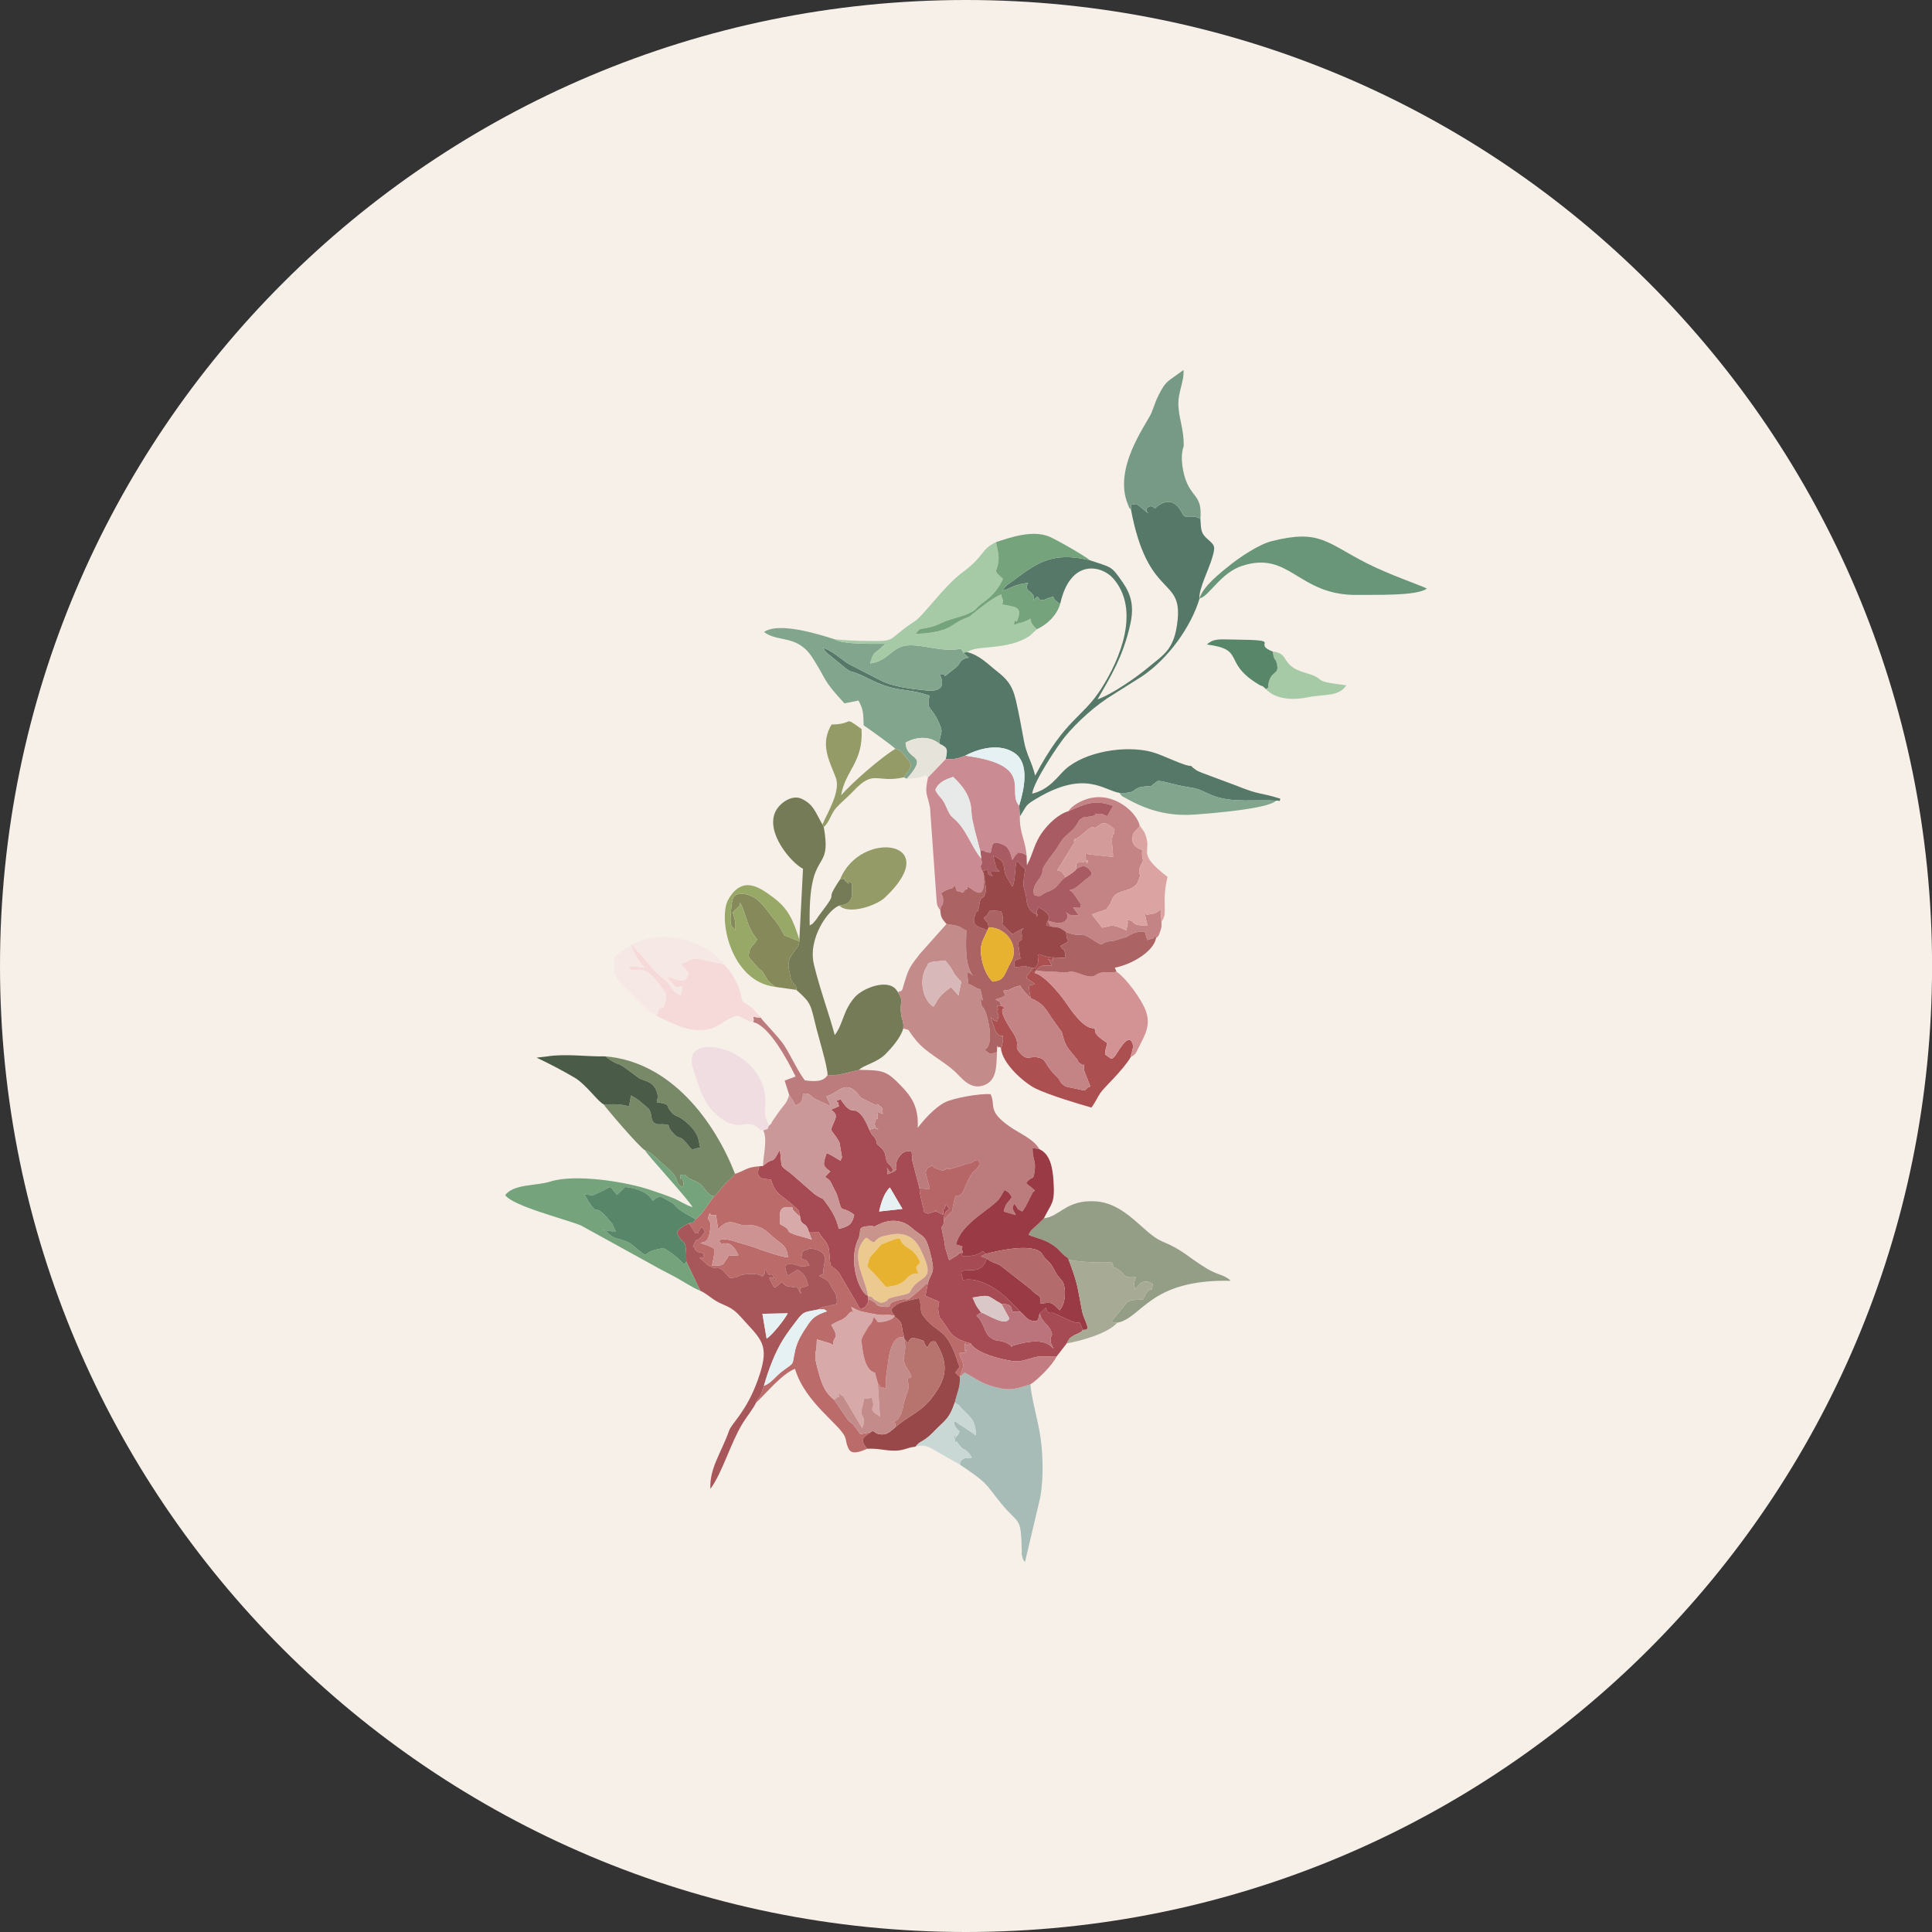 <svg width="30" height="30" viewBox="0 0 30 30" fill="none" xmlns="http://www.w3.org/2000/svg">
<rect x="0" y="0" width="30" height="30" fill="#333333" stroke="none"/>
<g clip-path="url(#clip0_2976_285)">
<path d="M30.001 15C30.001 23.284 23.285 30 15 30C6.716 30 0 23.284 0 15C0 6.716 6.716 0 15 0C23.285 0 30.001 6.716 30.001 15Z" fill="#F7F0E9"/>
<path fill-rule="evenodd" clip-rule="evenodd" d="M17.562 7.915C17.825 9.306 18.356 8.95 18.286 9.627C18.238 10.092 18.074 10.159 17.816 10.375C17.643 10.519 17.265 10.783 17.043 10.859C17.241 10.515 17.443 10.193 17.554 9.68C17.612 9.408 17.561 9.23 17.437 9.048C17.249 8.773 17.259 8.816 16.927 8.701C16.454 8.588 16.199 8.666 15.834 8.941L15.635 9.086C15.597 9.126 15.603 9.114 15.569 9.173C15.731 9.12 15.74 9.078 15.966 9.05C15.955 9.078 15.924 9.095 15.956 9.157C15.968 9.18 16.091 9.226 16.045 9.332C16.135 9.199 16.116 9.314 16.163 9.318C16.246 9.324 16.209 9.295 16.356 9.266C16.36 9.272 16.357 9.321 16.463 9.375C16.623 8.659 17.113 8.783 17.286 8.982C17.708 9.466 17.402 10.224 17.097 10.698C16.801 11.159 16.55 11.148 16.074 12.044C16.02 11.821 15.941 11.728 15.9 11.507C15.861 11.297 15.82 11.065 15.772 10.863C15.716 10.627 15.621 10.533 15.479 10.422C15.338 10.312 15.216 10.176 15.02 10.126L14.96 10.134C14.972 10.154 15.015 10.188 15.045 10.212C14.986 10.226 15.048 10.196 14.971 10.232C14.883 10.273 14.931 10.293 14.836 10.37L14.719 10.464C14.613 10.542 14.738 10.464 14.591 10.467C14.681 10.658 14.609 10.744 14.382 10.721C14.134 10.696 13.847 10.665 13.636 10.546L13.171 10.306C13.072 10.242 12.896 10.084 12.778 10.062C12.828 10.13 12.838 10.138 12.911 10.197C13.357 10.561 13.049 10.32 13.489 10.539C13.949 10.769 14.057 10.669 14.431 10.802C14.393 11.065 14.446 10.921 14.586 11.236C14.66 11.401 14.59 11.374 14.587 11.549C14.731 11.616 14.708 11.647 14.686 11.784C14.807 11.8 14.899 11.769 14.988 11.734C15.211 11.615 15.539 11.535 15.765 11.701C15.981 11.861 15.91 12.233 15.826 12.51L15.836 12.679C15.951 12.505 15.908 12.511 16.097 12.399C16.851 11.95 17.135 12.272 17.383 12.312C17.675 12.325 17.567 12.233 17.767 12.213C17.927 12.198 17.848 12.22 17.937 12.156L17.972 12.131C18.008 12.106 18.249 12.195 18.438 12.22C18.655 12.249 18.674 12.296 18.855 12.362C19.147 12.467 19.476 12.413 19.815 12.432C19.902 12.427 19.858 12.467 19.881 12.402C19.545 12.296 19.59 12.358 19.176 12.191L18.663 12C18.64 11.99 18.602 11.975 18.576 11.959L18.535 11.929C18.528 11.924 18.52 11.916 18.515 11.912C18.51 11.908 18.501 11.9 18.495 11.893C18.389 11.899 18.063 11.723 17.88 11.675C17.471 11.569 16.847 11.669 16.538 11.95C16.427 12.051 16.298 12.259 16.028 12.324C16.049 12.137 16.437 11.558 16.542 11.433C16.727 11.21 17.017 10.944 17.299 10.776L17.732 10.503C18.141 10.228 18.495 9.734 18.627 9.293C18.605 9.168 18.773 8.833 18.819 8.674C18.877 8.479 18.866 8.473 18.754 8.374C18.651 8.283 18.649 8.238 18.64 8.058C18.511 7.976 18.451 8.063 18.382 8.006C18.346 7.977 18.25 7.655 17.973 7.861C17.899 7.917 17.985 7.897 17.868 7.858C17.858 7.869 17.743 7.879 17.836 7.976L17.666 7.838C17.664 7.83 17.656 7.831 17.651 7.826C17.546 7.851 17.568 7.77 17.562 7.915Z" fill="#567869"/>
<path fill-rule="evenodd" clip-rule="evenodd" d="M13.651 18.812C13.68 18.679 13.729 18.522 13.818 18.439L14.013 18.772L13.651 18.812ZM11.847 18.105L11.793 18.11C11.717 18.311 11.85 18.305 11.972 18.315C12.038 18.555 12.138 18.55 12.329 18.73C12.411 18.808 12.395 18.761 12.423 18.89C12.442 19.058 12.511 18.95 12.56 19.128L12.713 19.129C12.771 19.251 12.864 19.271 12.877 19.449C12.897 19.736 12.896 19.62 13.003 19.738C13.023 19.759 13.018 19.745 13.047 19.797L13.358 20.329C13.443 20.295 13.437 20.291 13.439 20.289L13.48 20.221C13.481 20.217 13.481 20.209 13.482 20.198C13.483 20.186 13.483 20.181 13.484 20.172L13.478 20.124C13.341 20.061 13.188 19.635 13.301 19.302C13.333 19.207 13.325 19.279 13.349 19.167C13.364 19.097 13.323 19.049 13.495 19.038C13.636 19.03 13.478 19.06 13.577 19.045L13.687 18.994C13.837 18.933 14.017 18.943 14.147 19.058C14.328 19.218 14.365 19.157 14.436 19.422C14.536 19.796 14.467 19.721 14.408 19.927L14.37 20.122L14.585 20.214C14.58 20.223 14.575 20.25 14.573 20.258L14.568 20.33C14.568 20.34 14.584 20.435 14.585 20.436C14.616 20.514 14.575 20.431 14.616 20.487L14.706 20.614C14.79 20.759 14.88 20.81 15.071 20.859C15.154 21.01 15.525 21.105 15.72 21.134C15.85 21.153 15.928 21.111 16.054 21.079C16.169 21.048 16.28 21.069 16.403 21.068L16.565 20.859C16.607 20.782 16.603 20.78 16.673 20.739C16.713 20.714 16.719 20.721 16.753 20.7C16.878 20.626 16.782 20.691 16.813 20.651C16.746 20.476 16.784 20.567 16.652 20.522L16.351 20.384C16.344 20.381 16.26 20.418 16.241 20.306L16.15 20.391C16.161 20.519 16.264 20.549 16.317 20.659C16.371 20.769 16.285 20.719 16.322 20.862C16.323 20.863 16.349 20.919 16.355 20.942C16.19 20.718 15.746 20.898 15.694 20.903C15.758 20.946 15.68 20.867 15.59 20.837C15.501 20.807 15.473 20.835 15.38 20.77C15.277 20.698 15.287 20.537 15.162 20.429L15.202 20.401C15.245 20.369 15.274 20.444 15.229 20.375C15.2 20.325 15.198 20.339 15.164 20.28C15.137 20.233 15.123 20.196 15.102 20.149C15.397 20.097 15.317 20.118 15.548 20.245C15.675 20.255 15.697 20.253 15.72 20.368L15.843 20.369L15.673 20.197C15.509 20.026 15.208 19.824 14.953 19.877L14.927 19.764C14.927 19.762 14.931 19.754 14.932 19.752C14.984 19.67 15.246 19.824 15.321 19.54L15.23 19.508C15.236 19.505 15.247 19.5 15.25 19.498C15.253 19.497 15.265 19.49 15.268 19.489L15.306 19.471C15.217 19.364 15.308 19.508 14.953 19.508C14.914 19.453 14.928 19.496 14.953 19.447C14.833 19.477 14.946 19.439 14.852 19.5L14.738 19.57L14.676 19.37C14.669 19.315 14.668 19.284 14.651 19.214C14.585 18.944 14.656 19.117 14.655 18.943C14.66 18.839 14.675 18.819 14.739 18.773L14.69 18.698C14.65 18.854 14.651 18.684 14.646 18.863L14.583 18.833C14.575 18.829 14.566 18.824 14.558 18.821C14.464 18.789 14.614 18.788 14.478 18.825C14.37 18.854 14.449 18.852 14.351 18.825C14.333 18.707 14.281 18.578 14.278 18.45L14.164 18.016C14.164 18.009 14.165 18 14.165 17.993C14.165 17.986 14.165 17.976 14.164 17.968L14.155 17.883C14.073 17.858 14.013 17.895 13.971 17.951L13.948 17.982C13.855 18.15 14.024 18.143 13.781 18.235L13.774 18.134C13.861 18.274 13.854 18.163 13.864 18.158C13.801 18.04 13.787 18.103 13.756 17.986C13.742 17.93 13.756 17.888 13.66 17.801C13.657 17.798 13.649 17.793 13.646 17.791L13.627 17.775C13.626 17.774 13.622 17.768 13.621 17.767C13.594 17.723 13.619 17.747 13.608 17.718C13.562 17.607 13.55 17.664 13.499 17.541C13.452 17.439 13.398 17.291 13.284 17.247C13.129 17.186 13.395 17.268 13.251 17.244L13.222 17.241C13.149 17.215 13.097 17.134 13.051 17.068C13.024 17.084 13.025 17.082 12.974 17.099C13.049 17.14 12.995 17.091 13.029 17.177L12.903 17.232C13.047 17.329 12.948 17.379 12.905 17.545C12.956 17.624 12.997 17.661 13.037 17.747L13.074 17.97C13.072 17.977 13.065 18.001 13.063 17.996C13.062 17.992 13.056 18.015 13.051 18.023L12.964 17.972C12.958 17.968 12.951 17.963 12.944 17.959C12.881 17.923 12.889 17.927 12.836 17.905L12.825 17.937C12.787 18.071 12.763 18.102 12.893 18.189C12.888 18.194 12.881 18.202 12.879 18.204L12.811 18.275C12.894 18.331 12.89 18.334 12.937 18.43C12.974 18.505 12.991 18.524 13.011 18.597C13.088 18.874 13.041 18.698 13.264 18.862C13.236 18.997 13.197 19.044 13.025 19.082C12.994 18.937 12.925 18.813 12.845 18.703C12.741 18.559 12.805 18.65 12.647 18.541L12.282 18.222C12.089 18.075 12.152 18.158 12.11 17.851C11.963 18.122 12.051 17.929 11.847 18.105Z" fill="#A64B54"/>
<path fill-rule="evenodd" clip-rule="evenodd" d="M11.697 15.872C11.943 15.929 12.225 16.453 12.354 16.716C12.346 16.72 12.336 16.723 12.33 16.725L12.184 16.78L12.254 17C12.259 17.008 12.266 17.011 12.269 17.024C12.271 17.037 12.28 17.042 12.283 17.047L12.358 17.167C12.43 17.125 12.467 17.119 12.468 16.982C12.595 16.973 12.564 17.008 12.655 17.063L12.897 17.176C12.895 17.164 12.887 17.134 12.884 17.14L12.832 17.023C13.025 16.974 13.142 16.721 13.366 17.044L13.624 17.174C13.707 17.158 13.518 17.117 13.66 17.173C13.716 17.196 13.695 17.24 13.71 17.299L13.645 17.273C13.639 17.269 13.628 17.26 13.62 17.254C13.65 17.498 13.613 17.265 13.582 17.454L13.604 17.534C13.681 17.535 13.61 17.527 13.6 17.514L13.499 17.541C13.55 17.664 13.562 17.607 13.608 17.718C13.619 17.747 13.594 17.723 13.621 17.767C13.622 17.768 13.626 17.774 13.627 17.775L13.646 17.791C13.649 17.793 13.657 17.798 13.66 17.801C13.756 17.888 13.742 17.93 13.756 17.986C13.787 18.103 13.801 18.04 13.864 18.158C13.854 18.163 13.861 18.274 13.774 18.134L13.781 18.235C14.024 18.143 13.855 18.15 13.948 17.982L13.971 17.951C14.013 17.895 14.073 17.858 14.155 17.883L14.164 17.968C14.165 17.976 14.165 17.986 14.165 17.993C14.165 18 14.164 18.009 14.164 18.016L14.278 18.45L14.431 18.468C14.424 18.362 14.428 18.422 14.409 18.35L14.375 18.208C14.376 18.201 14.38 18.181 14.382 18.176C14.421 18.076 14.517 18.157 14.432 18.026C14.459 18.073 14.467 18.092 14.511 18.137L14.638 18.178C14.642 18.177 14.655 18.173 14.659 18.171C14.864 18.092 14.531 18.161 14.767 18.15L15.097 18.048C15.195 17.983 15.182 18.017 15.219 18.066C15.129 18.239 15.128 18.099 14.983 18.433C14.981 18.438 14.977 18.447 14.975 18.453L14.939 18.531C14.847 18.632 14.849 18.45 14.796 18.741C14.774 18.861 14.841 18.742 14.715 18.875L14.655 18.943C14.656 19.117 14.585 18.944 14.651 19.214C14.668 19.284 14.669 19.315 14.676 19.37L14.738 19.57L14.852 19.5C14.946 19.44 14.833 19.477 14.953 19.447C14.903 19.328 15.015 19.377 14.846 19.324C14.923 18.987 15.412 18.768 15.522 18.605C15.557 18.553 15.566 18.525 15.601 18.478C15.672 18.522 15.665 18.515 15.711 18.588C15.664 18.666 15.614 18.675 15.585 18.813L15.774 18.868C15.737 18.779 15.696 18.776 15.751 18.692C15.827 18.792 15.769 18.755 15.873 18.813L15.902 18.772C15.906 18.766 15.924 18.739 15.928 18.731L16.038 18.513C16.086 18.459 16.045 18.549 16.068 18.484C16.023 18.44 15.986 18.418 15.935 18.373C16.036 18.227 16.048 18.371 16.07 18.14C16.081 18.019 16.031 17.992 16.034 17.826L16.138 17.844C16.058 17.691 15.826 17.597 15.68 17.494C15.328 17.248 15.465 17.177 15.383 16.991C15.215 16.975 14.804 17.052 14.677 17.115C14.516 17.196 14.349 17.384 14.25 17.513C14.268 17.188 14.151 17.024 13.986 16.855C13.763 16.624 13.709 16.618 13.339 16.613C13.183 16.645 12.994 16.715 12.851 16.693C12.784 16.809 12.624 16.791 12.498 16.776C12.391 16.639 12.28 16.393 12.18 16.237C12.097 16.106 11.828 15.839 11.815 15.803C11.612 15.79 11.729 15.755 11.697 15.872Z" fill="#BC7B7C"/>
<path fill-rule="evenodd" clip-rule="evenodd" d="M11.086 19.386C10.987 19.329 10.978 19.339 10.874 19.301C10.934 19.28 11.008 19.311 11.03 19.059C11.043 18.896 10.955 18.985 11.019 18.84C11.078 18.87 10.935 18.879 11.117 18.864L11.152 19.088C11.302 18.91 11.416 18.998 11.499 19.017C11.529 19.024 11.51 19.02 11.582 19.02C11.654 19.021 11.698 19.023 11.761 19.044C11.835 19.067 11.86 19.086 11.918 19.133L12.019 19.221C12.023 19.225 12.03 19.231 12.035 19.235C12.141 19.326 12.211 19.331 12.238 19.525C12.151 19.523 11.807 19.408 11.695 19.362L11.365 19.263C11.307 19.249 11.222 19.226 11.166 19.263C11.245 19.391 11.166 19.289 11.259 19.309L11.32 19.315C11.382 19.336 11.437 19.43 11.468 19.492C11.218 19.517 11.367 19.436 11.284 19.55C11.213 19.648 11.259 19.648 11.056 19.656C11.075 19.538 11.099 19.496 11.086 19.386ZM11.414 18.228C11.372 18.284 11.314 18.327 11.256 18.388C11.18 18.468 11.172 18.506 11.089 18.578C10.996 18.686 10.897 18.877 10.797 18.932C10.745 19.024 10.823 18.952 10.693 18.998C10.699 19.004 10.709 19.003 10.712 19.015L10.799 19.154C10.807 19.147 10.817 19.127 10.821 19.133C10.852 19.187 10.823 19.119 10.903 19.05C10.908 19.059 10.921 19.081 10.923 19.086C10.949 19.135 10.928 19.092 10.951 19.14C10.931 19.148 10.973 19.095 10.92 19.165C10.784 19.345 10.856 19.147 10.76 19.355C10.858 19.425 10.732 19.365 10.825 19.43C10.831 19.433 10.839 19.438 10.844 19.441L10.929 19.464C10.904 19.628 10.905 19.471 10.865 19.539C10.976 19.607 10.947 19.637 11.057 19.677C11.165 19.716 11.141 19.657 11.233 19.734L11.333 19.846C11.507 19.831 11.438 19.805 11.553 19.791C11.592 19.787 11.747 19.759 11.841 19.822C11.896 19.759 11.864 19.779 11.885 19.704C11.976 19.908 11.941 19.693 12.022 19.846C11.936 19.93 12.127 19.847 11.997 19.844C11.918 19.842 12.024 19.797 11.944 19.846C11.968 19.895 11.994 19.949 12.018 19.99C12.065 19.982 12.031 19.995 12.07 19.968L12.124 19.922C12.129 19.918 12.136 19.909 12.143 19.903C12.201 19.986 12.218 19.968 12.305 19.985C12.451 20.014 12.34 19.946 12.436 20.092C12.433 19.948 12.373 20.034 12.551 19.962C12.515 19.843 12.508 19.812 12.439 19.752C12.438 19.751 12.389 19.718 12.383 19.712C12.378 19.716 12.37 19.716 12.369 19.724C12.367 19.731 12.357 19.733 12.355 19.735L12.23 19.811C12.187 19.674 12.148 19.616 12.317 19.632C12.388 19.639 12.431 19.692 12.57 19.646C12.48 19.509 12.51 19.58 12.478 19.557L12.439 19.536C12.465 19.468 12.437 19.474 12.477 19.422L12.576 19.387C12.579 19.387 12.589 19.388 12.593 19.388C12.709 19.399 12.838 19.453 12.806 19.599C12.747 19.86 12.844 19.738 12.72 19.811C12.877 19.897 12.861 19.887 12.913 19.991C12.949 20.062 12.995 20.084 12.995 20.204C12.995 20.213 12.993 20.241 12.992 20.25L12.804 20.29C12.72 20.312 12.758 20.304 12.713 20.332C12.835 20.334 12.776 20.32 12.842 20.362C12.667 20.421 12.616 20.462 12.534 20.587C12.464 20.694 12.386 20.807 12.35 20.957C12.29 21.213 12.355 21.14 12.157 21.285C12.038 21.372 11.977 21.479 11.862 21.518L11.809 21.667C11.76 21.769 11.793 21.659 11.738 21.784C11.88 21.652 12.148 21.326 12.345 21.255C12.498 21.78 13.052 22.124 13.123 22.318C13.141 22.369 13.14 22.401 13.153 22.437C13.188 22.539 13.219 22.606 13.467 22.496C13.327 22.341 13.442 22.302 13.479 22.269C13.485 22.264 13.495 22.258 13.499 22.254C13.504 22.25 13.515 22.246 13.52 22.239L13.359 22.271C13.178 22.008 13.252 22.155 13.158 22.037L12.953 21.736C12.818 21.628 12.771 21.523 12.716 21.327C12.612 20.962 12.682 21.087 12.684 20.798L12.899 20.862C12.905 20.866 12.926 20.883 12.933 20.89C12.942 20.717 13.049 20.812 12.908 20.573C13.065 20.479 13.085 20.514 13.179 20.401C13.256 20.307 13.287 20.476 13.217 20.295C13.379 20.378 13.368 20.362 13.549 20.4C13.763 20.446 13.745 20.393 13.898 20.436C13.834 20.366 13.864 20.388 13.839 20.337C13.93 20.212 14.061 20.21 14.27 20.157C14.33 20.36 14.251 20.353 14.391 20.499C14.412 20.521 14.431 20.541 14.45 20.559C14.603 20.7 14.72 20.676 14.874 21.156C14.909 21.265 14.913 21.193 14.832 21.317L14.904 21.38C14.964 21.169 14.991 21.256 14.893 21.012C15.003 20.982 14.975 21.039 14.998 20.984C15.018 20.935 15.011 20.958 14.984 20.981C14.984 20.735 14.968 20.955 15.071 20.859C14.88 20.81 14.79 20.759 14.706 20.614L14.616 20.487C14.575 20.431 14.616 20.514 14.585 20.436C14.584 20.435 14.568 20.34 14.568 20.33L14.573 20.258C14.575 20.25 14.58 20.223 14.585 20.214L14.37 20.122L14.408 19.927C14.322 19.972 14.401 19.922 14.329 19.987C13.975 20.301 14.191 20.105 13.898 20.204C13.742 20.257 13.896 20.314 13.695 20.288C13.555 20.27 13.669 20.244 13.484 20.172C13.483 20.18 13.483 20.186 13.482 20.198C13.481 20.209 13.481 20.217 13.48 20.221L13.439 20.289C13.437 20.291 13.443 20.295 13.358 20.329L13.047 19.797C13.018 19.745 13.023 19.759 13.003 19.738C12.896 19.62 12.897 19.736 12.877 19.449C12.864 19.271 12.77 19.251 12.713 19.129L12.56 19.128L12.605 19.248C12.521 19.218 12.399 19.193 12.321 19.163C12.178 19.11 12.321 19.114 12.11 19.007C12.11 18.874 12.085 18.741 12.226 18.743C12.369 18.745 12.262 18.743 12.335 18.811C12.362 18.836 12.357 18.832 12.384 18.858C12.389 18.861 12.4 18.879 12.403 18.874C12.406 18.868 12.417 18.884 12.423 18.889C12.395 18.761 12.411 18.808 12.329 18.73C12.138 18.55 12.038 18.555 11.972 18.315C11.85 18.305 11.717 18.311 11.793 18.11C11.594 18.121 11.569 18.178 11.414 18.228Z" fill="#BC6B6B"/>
<path fill-rule="evenodd" clip-rule="evenodd" d="M12.41 14.642C12.371 14.787 12.202 14.835 12.253 15.067C12.271 15.149 12.249 15.017 12.269 15.143C12.299 15.325 12.367 15.245 12.366 15.371C12.607 15.584 12.584 15.598 12.68 15.98C12.719 16.134 12.847 16.552 12.851 16.693C12.994 16.715 13.183 16.645 13.339 16.613C13.406 16.54 13.614 16.503 13.748 16.37C13.836 16.282 13.987 16.114 14.025 15.971C14.038 15.844 13.996 15.842 13.988 15.704C13.978 15.524 14.032 15.546 13.941 15.406C13.82 15.17 13.404 15.342 13.282 15.475C13.087 15.688 13.098 15.896 12.962 16.072C12.862 15.705 12.736 15.377 12.639 14.979C12.539 14.568 12.868 14.116 13.033 14.062C13.253 14.04 13.24 13.903 13.223 13.71C13.102 13.642 13.247 13.787 13.141 13.69C13.08 13.634 13.143 13.704 13.122 13.623C13.08 13.662 13.187 13.655 13.045 13.655C12.762 14.075 13.075 13.75 12.723 14.208C12.691 14.25 12.689 14.263 12.657 14.299C12.59 14.372 12.653 14.319 12.573 14.371C12.546 13.111 12.927 13.605 12.791 12.842L12.771 12.803C12.657 12.607 12.636 12.495 12.451 12.405C12.299 12.331 12.103 12.47 12.04 12.605C11.887 12.928 12.279 13.391 12.469 13.491L12.41 14.642Z" fill="#757B56"/>
<path fill-rule="evenodd" clip-rule="evenodd" d="M13.903 11.628C14.009 11.66 13.992 11.667 14.075 11.769L14.126 11.831C14.174 11.908 14.112 11.96 14.033 12.071L14.081 12.091L14.133 12.032C14.406 11.694 14.072 11.82 14.062 11.531C14.229 11.438 14.435 11.423 14.587 11.549C14.59 11.374 14.66 11.401 14.586 11.235C14.445 10.921 14.393 11.065 14.431 10.802C14.057 10.669 13.949 10.769 13.489 10.539C13.049 10.32 13.357 10.561 12.911 10.197C12.838 10.138 12.827 10.13 12.778 10.062C12.896 10.084 13.072 10.242 13.171 10.306L13.636 10.546C13.847 10.665 14.133 10.696 14.382 10.721C14.609 10.744 14.681 10.658 14.591 10.467C14.738 10.464 14.613 10.542 14.719 10.464L14.835 10.37C14.931 10.293 14.883 10.273 14.971 10.232C15.048 10.196 14.986 10.226 15.045 10.212C15.015 10.188 14.972 10.154 14.96 10.134L14.922 10.074C14.639 10.129 14.367 10.015 14.124 10.02C13.841 10.026 13.823 10.255 13.511 10.303C13.571 10.105 13.582 10.15 13.659 10.079C13.802 9.947 13.755 9.982 13.787 9.997C13.578 9.994 13.1 10.014 12.959 9.926C12.724 9.853 12.1 9.652 11.864 9.813C12.078 9.982 12.379 9.843 12.617 10.215C12.853 10.583 12.759 10.537 13.112 10.922L13.331 10.878C13.403 11.018 13.405 11.054 13.411 11.263C13.455 11.293 13.869 11.584 13.903 11.628Z" fill="#82A58D"/>
<path fill-rule="evenodd" clip-rule="evenodd" d="M14.904 21.38C14.916 21.529 14.855 21.645 14.825 21.78C14.912 21.829 14.881 21.812 14.945 21.881C15.071 22.018 15.145 22.034 15.155 22.289C15.147 22.283 15.137 22.276 15.131 22.272L14.877 22.103C14.838 22.074 14.857 22.082 14.81 22.067C14.819 22.159 14.851 22.179 14.9 22.228C14.876 22.301 14.868 22.276 14.848 22.31C14.773 22.436 14.843 22.181 14.831 22.343C14.824 22.429 14.85 22.377 14.853 22.381C14.979 22.558 14.941 22.457 15.038 22.556L15.093 22.631C15.022 22.657 15.005 22.618 14.954 22.656C14.901 22.694 14.911 22.724 14.906 22.743C15.357 23.047 15.284 23.023 15.541 23.339C15.827 23.692 15.853 23.526 15.866 24.081C15.868 24.149 15.857 24.104 15.875 24.172C15.893 24.239 15.882 24.213 15.916 24.255L16.134 23.333C16.206 23.047 16.2 22.638 16.16 22.34C16.122 22.061 16.017 21.727 16 21.497C15.776 21.561 15.709 21.608 15.438 21.535C15.213 21.474 15.147 21.399 14.978 21.314L14.904 21.38Z" fill="#A7BBB7"/>
<path fill-rule="evenodd" clip-rule="evenodd" d="M16.21 18.917C16.204 18.922 16.196 18.923 16.194 18.934C16.191 18.944 16.18 18.947 16.177 18.95C16.049 19.084 16.016 19.077 15.971 19.174C16.096 19.228 16.195 19.239 16.315 19.313C16.48 19.414 16.441 19.442 16.592 19.542C16.477 19.579 17.161 19.624 17.263 19.596C17.35 19.803 17.219 19.585 17.428 19.764C17.48 19.809 17.415 19.775 17.471 19.811C17.526 19.845 17.55 19.832 17.639 19.832C17.605 19.921 17.605 19.929 17.628 20.027C17.679 19.945 17.749 19.842 17.902 19.938C17.868 20.122 17.906 19.93 17.786 20.101C17.776 20.116 17.778 20.132 17.745 20.179C17.651 20.185 17.573 20.177 17.503 20.22L17.256 20.521C17.262 20.524 17.269 20.525 17.272 20.532C17.275 20.54 17.288 20.539 17.292 20.539C17.297 20.54 17.338 20.539 17.348 20.539C17.737 20.468 17.842 19.861 19.109 19.888C19.078 19.858 19.092 19.867 19.046 19.839C18.968 19.79 18.888 19.788 18.728 19.691C18.435 19.512 18.372 19.411 18.041 19.274C17.758 19.156 17.486 18.683 17.009 18.654C16.555 18.626 16.456 18.894 16.21 18.917Z" fill="#949D86"/>
<path fill-rule="evenodd" clip-rule="evenodd" d="M14.686 11.784L14.427 12.054C14.425 12.048 14.416 12.065 14.41 12.071C14.355 12.341 14.393 12.302 14.441 12.537L14.536 13.879C14.548 14.012 14.536 14.063 14.601 14.132C14.627 13.987 14.64 14.12 14.645 13.982C14.648 13.907 14.616 13.897 14.617 13.867C14.622 13.862 14.632 13.848 14.635 13.854C14.638 13.86 14.65 13.844 14.654 13.842C14.832 13.752 14.735 13.841 14.828 13.752C14.895 13.909 14.798 13.794 14.953 13.863C15.016 13.759 15.023 13.851 15.024 13.765C15.146 13.835 15.311 14.023 15.274 13.556L15.256 13.532C15.183 13.382 15.275 13.495 15.236 13.327C15.136 13.23 15.02 12.935 14.891 12.789C14.776 12.66 14.773 12.715 14.692 12.526C14.625 12.37 14.587 12.392 14.524 12.267C14.57 12.142 14.698 12.098 14.8 12.064C14.936 12.192 15.073 12.352 15.084 12.597C15.088 12.699 15.104 12.751 15.135 12.887L15.211 13.177C15.212 13.172 15.216 13.193 15.22 13.201C15.346 13.22 15.257 13.229 15.383 13.242C15.415 13.134 15.382 13.028 15.586 13.122C15.69 13.169 15.703 13.319 15.72 13.355L15.762 13.289C15.766 13.284 15.773 13.276 15.777 13.272L15.812 13.237C15.893 13.251 15.892 13.253 15.941 13.285C15.921 13.04 15.831 12.94 15.836 12.679L15.826 12.51C15.623 12.29 16.085 11.879 14.988 11.734C14.899 11.769 14.807 11.799 14.686 11.784Z" fill="#CA8C92"/>
<path fill-rule="evenodd" clip-rule="evenodd" d="M14.493 15.63C14.347 15.549 14.254 15.231 14.386 15.017C14.428 14.949 14.382 14.972 14.469 14.938L14.677 14.914C14.853 15.122 14.758 15.078 14.926 15.243C14.909 15.348 14.897 15.364 14.885 15.46L14.769 15.329C14.525 15.497 14.558 15.567 14.493 15.63ZM13.941 15.406C14.032 15.546 13.978 15.524 13.988 15.704C13.996 15.842 14.038 15.844 14.025 15.971C14.156 16.006 14.064 15.959 14.225 16.155C14.382 16.348 14.632 16.462 14.821 16.633C14.918 16.719 15.057 16.93 15.273 16.854C15.476 16.783 15.472 16.576 15.481 16.337C15.365 16.367 15.389 16.384 15.289 16.301C15.433 16.242 15.36 15.847 15.297 15.698C15.248 15.585 15.253 15.686 15.234 15.565C15.21 15.41 15.295 15.653 15.242 15.443C15.208 15.306 15.253 15.398 15.14 15.328C15.105 15.306 15.078 15.295 15.035 15.274C15.044 15.204 14.964 15.017 15.107 15.15C14.984 14.993 14.996 14.676 15.007 14.449C14.875 14.395 14.972 14.387 14.697 14.348L14.28 14.816C14.125 15.015 14.111 15.04 14.045 15.253C13.994 15.42 14.02 15.372 13.941 15.406Z" fill="#C48B8B"/>
<path fill-rule="evenodd" clip-rule="evenodd" d="M11.839 20.401L12.232 20.393C12.184 20.488 11.987 20.737 11.904 20.785L11.839 20.401ZM10.657 19.59L10.874 20.043C11.013 20.107 11.048 20.183 11.246 20.264C11.412 20.332 11.459 20.402 11.587 20.542C11.851 20.829 11.951 20.923 11.762 21.442C11.585 21.928 11.363 22.097 11.322 22.214C11.202 22.555 11.014 22.799 11.031 23.12C11.224 22.853 11.338 22.42 11.531 22.102C11.581 22.019 11.713 21.849 11.738 21.784C11.793 21.659 11.76 21.769 11.809 21.667L11.862 21.518C11.935 21.265 12.034 21.001 12.162 20.797C12.23 20.689 12.313 20.581 12.38 20.493C12.489 20.35 12.505 20.377 12.713 20.332C12.758 20.304 12.72 20.312 12.804 20.29L12.992 20.25C12.993 20.241 12.995 20.213 12.995 20.204C12.995 20.084 12.949 20.062 12.913 19.991C12.861 19.887 12.877 19.897 12.72 19.811C12.844 19.738 12.747 19.86 12.806 19.599C12.838 19.453 12.709 19.399 12.593 19.388C12.589 19.388 12.579 19.387 12.576 19.387L12.477 19.422C12.437 19.474 12.465 19.468 12.439 19.536L12.478 19.557C12.51 19.58 12.48 19.509 12.57 19.646C12.431 19.692 12.388 19.639 12.317 19.632C12.148 19.616 12.187 19.674 12.23 19.811L12.355 19.735C12.357 19.733 12.367 19.731 12.369 19.724C12.37 19.716 12.378 19.716 12.383 19.713C12.389 19.718 12.438 19.751 12.439 19.752C12.508 19.812 12.515 19.843 12.55 19.962C12.373 20.034 12.433 19.948 12.436 20.092C12.34 19.946 12.451 20.014 12.305 19.985C12.218 19.968 12.201 19.986 12.143 19.903C12.136 19.909 12.129 19.918 12.124 19.922L12.07 19.968C12.031 19.995 12.065 19.982 12.018 19.99C11.994 19.949 11.968 19.895 11.944 19.846C12.024 19.797 11.918 19.842 11.997 19.844C12.127 19.847 11.936 19.93 12.022 19.846C11.941 19.693 11.976 19.908 11.885 19.704C11.864 19.779 11.896 19.759 11.841 19.822C11.747 19.759 11.592 19.787 11.553 19.791C11.438 19.805 11.507 19.831 11.333 19.846L11.233 19.734C11.141 19.657 11.165 19.716 11.057 19.677C10.947 19.637 10.976 19.607 10.865 19.539C10.905 19.471 10.904 19.628 10.929 19.464L10.844 19.441C10.839 19.438 10.831 19.433 10.825 19.43C10.732 19.365 10.858 19.425 10.76 19.355C10.856 19.147 10.784 19.345 10.92 19.165C10.973 19.095 10.931 19.148 10.951 19.14C10.928 19.092 10.949 19.135 10.923 19.086C10.921 19.081 10.908 19.059 10.903 19.05C10.823 19.119 10.852 19.187 10.821 19.133C10.817 19.127 10.807 19.147 10.799 19.154L10.712 19.015C10.709 19.003 10.699 19.004 10.693 18.998C10.687 19.008 10.566 19.041 10.511 19.14C10.595 19.358 10.661 19.169 10.657 19.59Z" fill="#A7575A"/>
<path fill-rule="evenodd" clip-rule="evenodd" d="M14.953 19.447C14.928 19.496 14.914 19.453 14.953 19.508C15.308 19.508 15.217 19.365 15.306 19.471C15.306 19.471 15.958 19.286 16.151 19.438C16.203 19.48 16.172 19.49 16.279 19.587C16.346 19.649 16.373 19.735 16.417 19.798C16.434 19.822 16.5 19.898 16.5 19.898C16.546 19.979 16.566 20.21 16.456 20.346C16.332 20.237 16.36 20.21 16.151 20.245C16.174 20.086 16.109 20.14 16.008 20.021L15.526 19.644C15.46 19.611 15.396 19.604 15.321 19.54C15.246 19.824 14.984 19.67 14.932 19.752C14.931 19.754 14.927 19.762 14.927 19.764L14.953 19.877C15.208 19.824 15.509 20.026 15.673 20.197L15.843 20.369C15.9 20.416 15.945 20.49 16.016 20.506C16.158 20.537 16.107 20.457 16.15 20.391L16.241 20.306C16.26 20.418 16.344 20.381 16.351 20.384L16.652 20.522C16.784 20.567 16.746 20.476 16.813 20.651C16.951 20.64 16.854 20.656 16.889 20.613C16.86 20.502 16.821 20.451 16.803 20.36C16.724 19.963 16.745 19.971 16.61 19.602C16.587 19.537 16.604 19.611 16.592 19.542C16.441 19.442 16.48 19.414 16.316 19.313C16.195 19.239 16.096 19.228 15.971 19.174C16.016 19.077 16.049 19.084 16.177 18.95C16.18 18.947 16.191 18.944 16.194 18.934C16.196 18.923 16.204 18.922 16.21 18.917C16.329 18.673 16.382 18.698 16.359 18.341C16.344 18.113 16.302 17.918 16.138 17.844L16.034 17.826C16.031 17.992 16.081 18.019 16.07 18.141C16.049 18.371 16.036 18.228 15.935 18.373C15.986 18.418 16.023 18.44 16.068 18.484C16.045 18.549 16.086 18.459 16.038 18.513L15.928 18.731C15.924 18.739 15.906 18.766 15.902 18.772L15.874 18.813C15.769 18.755 15.827 18.792 15.751 18.692C15.696 18.776 15.737 18.779 15.774 18.868L15.585 18.813C15.614 18.675 15.664 18.666 15.711 18.588C15.665 18.515 15.672 18.522 15.601 18.478C15.566 18.525 15.557 18.553 15.522 18.605C15.412 18.768 14.923 18.987 14.846 19.324C15.015 19.377 14.903 19.328 14.953 19.447Z" fill="#993A45"/>
<path fill-rule="evenodd" clip-rule="evenodd" d="M16.59 12.595C16.853 12.485 16.982 12.408 17.285 12.513L17.193 12.673C17.131 12.655 17.142 12.64 17.095 12.637C16.873 12.626 17.16 12.649 16.881 12.685C16.837 12.69 16.877 12.671 16.816 12.695L16.766 12.729C16.744 12.75 16.722 12.825 16.634 12.905C16.576 12.957 16.514 13.005 16.47 13.076L16.387 13.207C16.054 13.63 16.279 13.449 16.116 13.675C16.06 13.752 16.035 13.809 16.058 13.897C16.163 13.937 16.163 13.9 16.218 13.87C16.282 13.835 16.242 13.862 16.299 13.836C16.451 13.766 16.425 13.706 16.547 13.621C16.503 13.561 16.483 13.513 16.416 13.514L16.683 13.083C16.752 12.915 16.598 13.156 16.717 13.023L16.779 12.977C16.782 12.975 16.789 12.97 16.792 12.967L16.872 12.899C16.879 12.893 16.898 12.876 16.904 12.872C16.989 12.815 16.985 12.855 16.988 12.855C17.071 12.852 17.108 12.68 17.307 12.881C17.295 13.041 17.307 12.873 17.275 12.983C17.25 13.071 17.285 13.169 17.283 13.306L16.942 13.27C16.843 13.254 16.936 13.271 16.851 13.242C16.858 13.291 16.863 13.315 16.862 13.333C16.859 13.511 16.947 13.298 16.845 13.376C16.783 13.423 16.69 13.335 16.715 13.491C16.774 13.464 16.832 13.418 16.9 13.487C17 13.587 16.943 13.587 16.827 13.682C16.727 13.765 16.719 13.793 16.603 13.825C16.655 13.828 16.718 13.953 16.755 14.001L16.789 14.047C16.75 14.074 16.86 14.114 16.662 14.09L16.75 14.211C16.591 14.203 16.634 14.226 16.544 14.159C16.585 14.189 16.595 14.259 16.533 14.306C16.457 14.362 16.347 14.315 16.273 14.298C16.294 14.364 16.287 14.351 16.329 14.389C16.451 14.403 16.445 14.395 16.557 14.474C16.828 14.579 16.733 14.43 16.999 14.612C17.13 14.703 17.109 14.646 17.163 14.633L17.205 14.62C17.211 14.619 17.22 14.617 17.226 14.616C17.289 14.603 17.224 14.619 17.305 14.606L17.496 14.547C17.551 14.52 17.612 14.458 17.776 14.466L17.814 14.597C17.972 14.547 17.871 14.608 17.944 14.522L17.951 14.568C17.992 14.523 17.981 14.558 18.013 14.469C18.043 14.386 18.035 14.387 18.035 14.308L18.025 14.154C18.025 14.142 18.024 14.138 18.021 14.131C17.982 14.143 17.963 14.179 17.89 14.191C17.723 14.216 17.858 14.212 17.771 14.172L17.817 14.367C17.529 14.384 17.669 14.296 17.489 14.284C17.52 14.335 17.52 14.281 17.502 14.391L17.489 14.446C17.248 14.337 17.282 14.377 17.114 14.405L16.955 14.2C16.975 14.191 17.01 14.179 17.015 14.177L17.156 14.129C17.161 14.128 17.171 14.126 17.176 14.125L17.246 14.023C17.305 13.784 17.529 13.881 17.658 13.717L17.704 13.602C17.706 13.572 17.661 13.548 17.713 13.44C17.776 13.311 17.736 13.413 17.733 13.248C17.733 13.245 17.733 13.235 17.734 13.232C17.738 13.142 17.762 13.249 17.745 13.204C17.654 13.166 17.575 13.133 17.585 13.006C17.594 12.89 17.666 12.898 17.698 12.819C17.646 12.603 17.278 12.276 16.873 12.409C16.765 12.445 16.648 12.511 16.59 12.595Z" fill="#C48384"/>
<path fill-rule="evenodd" clip-rule="evenodd" d="M12.959 9.926C13.1 10.014 13.578 9.994 13.787 9.997C13.755 9.982 13.802 9.947 13.659 10.079C13.582 10.15 13.571 10.105 13.511 10.303C13.823 10.255 13.841 10.026 14.124 10.02C14.367 10.015 14.639 10.129 14.922 10.074L14.96 10.134L15.02 10.126C15.17 10.008 15.642 10.108 15.992 9.872L16.1 9.771C15.898 9.584 16.112 9.574 15.895 9.657C15.892 9.659 15.883 9.661 15.879 9.663L15.807 9.68C15.734 9.697 15.826 9.72 15.742 9.69C15.783 9.548 15.766 9.742 15.811 9.588C15.862 9.415 15.755 9.427 15.562 9.385C15.593 9.291 15.561 9.341 15.548 9.23C15.413 9.282 15.219 9.442 15.105 9.533C15.017 9.603 15.088 9.558 14.967 9.61C14.825 9.671 14.775 9.737 14.664 9.773C14.516 9.822 14.387 9.837 14.217 9.843C14.305 9.738 14.252 9.783 14.452 9.737C14.524 9.721 14.58 9.69 14.649 9.66C14.769 9.606 14.922 9.581 15.034 9.529C15.195 9.454 15.113 9.469 15.265 9.356C15.27 9.352 15.278 9.348 15.284 9.343C15.513 9.174 15.556 9.011 15.575 8.99L15.503 8.923C15.472 8.887 15.488 8.92 15.464 8.862C15.54 8.69 15.496 8.573 15.466 8.419C15.226 8.53 15.296 8.629 14.948 8.886C14.658 9.1 14.347 9.553 14.204 9.647C13.742 9.951 13.949 9.956 13.48 9.953C13.31 9.952 13.129 9.944 12.959 9.926Z" fill="#A6CAA5"/>
<path fill-rule="evenodd" clip-rule="evenodd" d="M9.371 17.146C9.396 17.189 9.926 17.814 10.017 17.863C10.111 17.89 10.172 17.966 10.253 18.039C10.258 18.043 10.264 18.049 10.269 18.053L10.318 18.095C10.607 18.337 10.437 18.329 10.596 18.437L10.613 18.394C10.614 18.341 10.606 18.34 10.605 18.338C10.556 18.191 10.571 18.426 10.563 18.25C10.669 18.222 10.625 18.253 10.704 18.299L10.833 18.359C10.92 18.408 10.949 18.486 10.995 18.524C11.057 18.576 10.994 18.548 11.089 18.578C11.172 18.506 11.18 18.468 11.256 18.388C11.314 18.327 11.372 18.284 11.414 18.228C11.097 17.415 10.42 16.488 9.4 16.403L9.438 16.432C9.444 16.437 9.468 16.454 9.476 16.459C9.689 16.592 9.506 16.425 9.89 16.718L9.93 16.746C10.009 16.789 10.155 16.786 10.206 16.978C10.222 17.039 10.208 17.049 10.198 17.116C10.233 17.121 10.238 17.121 10.272 17.128C10.394 17.154 10.35 17.165 10.391 17.224C10.485 17.358 10.491 17.3 10.605 17.385C10.89 17.599 10.839 17.748 10.875 17.822C10.802 17.83 10.796 17.832 10.75 17.855C10.712 17.817 10.711 17.812 10.676 17.77C10.53 17.59 10.567 17.727 10.438 17.579C10.334 17.46 10.445 17.471 10.296 17.457C10.292 17.457 10.215 17.459 10.205 17.456C10.076 17.418 10.146 17.317 10.071 17.214L9.918 17.084C9.866 17.049 9.859 17.044 9.798 17.01L9.768 17.176C9.659 17.163 9.68 17.15 9.553 17.147C9.409 17.145 9.48 17.17 9.371 17.146Z" fill="#778967"/>
<path fill-rule="evenodd" clip-rule="evenodd" d="M12.254 17C12.22 17.135 12.173 17.153 12.094 17.266C12.062 17.313 12.047 17.334 12.006 17.392C11.965 17.449 11.996 17.435 11.937 17.483C11.897 17.547 11.969 17.505 11.851 17.552C11.92 17.684 11.855 17.921 11.847 18.105C12.051 17.929 11.963 18.122 12.11 17.852C12.152 18.158 12.089 18.075 12.282 18.222L12.647 18.541C12.805 18.65 12.741 18.559 12.845 18.703C12.925 18.813 12.994 18.937 13.025 19.082C13.197 19.044 13.236 18.997 13.264 18.862C13.041 18.698 13.088 18.874 13.011 18.597C12.991 18.524 12.974 18.505 12.937 18.43C12.89 18.334 12.894 18.331 12.811 18.275L12.879 18.204C12.881 18.202 12.888 18.194 12.893 18.189C12.763 18.102 12.787 18.071 12.825 17.937L12.836 17.905C12.889 17.927 12.881 17.923 12.944 17.959C12.951 17.963 12.958 17.968 12.964 17.972L13.051 18.023C13.056 18.015 13.062 17.992 13.063 17.996C13.065 18.001 13.072 17.977 13.074 17.97L13.037 17.747C12.997 17.661 12.956 17.624 12.905 17.545C12.948 17.379 13.047 17.329 12.903 17.232L13.029 17.177C12.995 17.091 13.049 17.14 12.974 17.099C13.025 17.082 13.024 17.084 13.051 17.068C13.097 17.134 13.149 17.215 13.222 17.241L13.251 17.244C13.395 17.268 13.129 17.186 13.284 17.247C13.398 17.291 13.452 17.439 13.499 17.541L13.6 17.514C13.61 17.527 13.681 17.535 13.604 17.534L13.582 17.454C13.613 17.265 13.65 17.498 13.62 17.254C13.629 17.26 13.639 17.269 13.645 17.273L13.71 17.299C13.695 17.24 13.716 17.196 13.66 17.173C13.518 17.117 13.707 17.158 13.624 17.174L13.366 17.044C13.142 16.721 13.025 16.974 12.832 17.023L12.884 17.14C12.887 17.134 12.895 17.164 12.897 17.176L12.655 17.063C12.564 17.008 12.595 16.973 12.468 16.982C12.467 17.119 12.43 17.125 12.359 17.167L12.283 17.047C12.28 17.042 12.271 17.037 12.269 17.024C12.266 17.011 12.259 17.008 12.254 17Z" fill="#CA9898"/>
<path fill-rule="evenodd" clip-rule="evenodd" d="M16.027 15.029C16.001 15.098 15.986 15.099 15.971 15.126C15.949 15.162 15.971 15.081 15.938 15.182C15.998 15.236 16.022 15.239 16.073 15.282C15.989 15.311 15.95 15.248 16.005 15.501C16.179 15.566 16.238 15.66 16.326 15.801L16.481 16.017C16.516 16.08 16.5 16.192 16.642 16.348L16.727 16.453C16.76 16.501 16.724 16.485 16.777 16.517C16.869 16.572 16.826 16.52 16.834 16.515C16.835 16.535 16.829 16.608 16.829 16.61L16.931 16.87C16.817 16.914 16.912 16.953 16.729 16.91C16.61 16.882 16.538 16.888 16.48 16.816C16.425 16.747 16.478 16.785 16.402 16.711C16.192 16.504 16.266 16.45 16.111 16.419C15.992 16.395 15.96 16.474 15.854 16.367C15.726 16.236 15.848 16.251 15.753 16.072C15.742 16.051 15.692 15.978 15.683 15.963C15.679 15.957 15.675 15.95 15.671 15.944C15.411 15.523 15.721 15.725 15.551 15.618C15.453 15.641 15.484 15.573 15.497 15.682C15.46 15.714 15.484 15.683 15.508 15.78C15.482 15.808 15.522 15.932 15.382 15.796L15.463 16.024C15.592 16.178 15.569 15.985 15.575 16.146L15.561 16.224C15.56 16.229 15.554 16.252 15.553 16.247C15.552 16.242 15.548 16.264 15.543 16.271C15.554 16.507 15.899 16.814 16.084 16.904C16.294 17.005 16.728 17.136 16.947 17.198C17.002 17.13 17.033 17.052 17.084 16.975C17.154 16.872 17.419 16.642 17.555 16.419C17.571 16.329 17.618 16.255 17.576 16.18C17.5 16.044 17.345 16.372 17.298 16.416C17.296 16.418 17.287 16.424 17.285 16.425C17.283 16.427 17.272 16.439 17.27 16.434C17.268 16.429 17.26 16.44 17.254 16.442L17.162 16.375C17.163 16.264 17.174 16.303 17.192 16.195C17.14 16.159 17.018 16.088 17.006 16.018C16.973 15.818 17.05 16.103 17.017 15.961C16.842 16.014 16.626 15.677 16.542 15.556C16.446 15.418 16.212 15.14 16.064 15.108L16.089 15.073C16.16 14.976 16.205 14.991 16.334 14.996L16.282 14.893C16.282 14.892 16.277 14.896 16.277 14.893C16.276 14.89 16.274 14.898 16.272 14.9C16.439 14.913 16.306 14.911 16.36 14.867C16.168 14.87 16.133 14.765 16.115 14.854C16.113 14.864 16.144 14.957 16.085 15.011C15.911 15.17 16.22 15.032 16.027 15.029Z" fill="#AB4F50"/>
<path fill-rule="evenodd" clip-rule="evenodd" d="M10.874 20.043L10.657 19.59C10.598 19.675 10.64 19.595 10.373 19.423C10.274 19.36 10.33 19.377 10.216 19.397C10.068 19.425 10.068 19.464 10.013 19.485C9.885 19.401 9.827 19.311 9.696 19.265C9.605 19.233 9.563 19.238 9.494 19.191C9.43 19.148 9.449 19.127 9.349 19.093C9.412 19.106 9.464 19.123 9.563 19.12C9.562 19.118 9.529 19.049 9.522 19.036C9.507 19.004 9.527 19.024 9.484 18.977L9.409 18.888C9.206 18.664 9.307 18.952 9.075 18.546C9.248 18.564 9.169 18.576 9.302 18.519C9.532 18.419 9.431 18.383 9.58 18.554L9.706 18.432C9.871 18.443 10.076 18.517 10.136 18.649C10.141 18.645 10.148 18.629 10.15 18.635C10.156 18.646 10.156 18.604 10.259 18.58L10.403 18.658C10.503 18.716 10.446 18.695 10.522 18.76C10.592 18.819 10.718 18.884 10.797 18.932C10.897 18.877 10.996 18.686 11.089 18.578C10.994 18.548 11.057 18.576 10.995 18.524C10.949 18.486 10.92 18.408 10.833 18.359L10.704 18.299C10.625 18.253 10.669 18.222 10.563 18.25C10.571 18.426 10.556 18.191 10.605 18.338C10.606 18.34 10.614 18.341 10.613 18.394L10.596 18.437C10.437 18.329 10.607 18.337 10.318 18.095L10.269 18.053C10.264 18.049 10.258 18.043 10.253 18.039C10.172 17.966 10.111 17.89 10.017 17.863C10.052 17.938 10.661 18.588 10.755 18.745C10.642 18.711 10.567 18.652 10.455 18.605C10.345 18.559 10.232 18.524 10.119 18.484C9.726 18.348 8.929 18.224 8.543 18.348C8.33 18.416 7.98 18.381 7.845 18.557C7.956 18.726 8.783 18.931 9.019 19.028L10.127 19.638C10.245 19.708 10.357 19.76 10.486 19.83C10.596 19.89 10.761 20 10.874 20.043Z" fill="#74A37C"/>
<path fill-rule="evenodd" clip-rule="evenodd" d="M17.562 7.915C17.568 7.77 17.546 7.851 17.651 7.826C17.656 7.831 17.664 7.83 17.666 7.838L17.836 7.976C17.743 7.879 17.858 7.869 17.868 7.858C17.985 7.897 17.899 7.917 17.973 7.861C18.25 7.655 18.346 7.977 18.382 8.006C18.451 8.063 18.511 7.976 18.64 8.058C18.665 7.722 18.546 7.738 18.44 7.52C18.37 7.377 18.316 7.094 18.381 6.928C18.384 6.66 18.312 6.531 18.299 6.311C18.285 6.095 18.388 5.938 18.378 5.745L18.159 5.902C18.082 5.962 18.045 6.031 17.993 6.131C17.937 6.24 17.921 6.314 17.878 6.414C17.803 6.587 17.279 7.268 17.514 7.833C17.549 7.916 17.523 7.866 17.562 7.915Z" fill="#779A86"/>
<path fill-rule="evenodd" clip-rule="evenodd" d="M18.627 9.293C18.777 9.259 18.952 8.895 19.289 8.786C20.035 8.544 20.154 9.255 21.089 9.238C21.34 9.233 22.004 9.258 22.156 9.139C22.029 9.077 21.585 8.928 21.233 8.751C20.597 8.43 20.5 8.212 19.743 8.404C19.548 8.453 19.261 8.648 19.118 8.76C18.951 8.892 18.674 9.11 18.627 9.293Z" fill="#699679"/>
<path fill-rule="evenodd" clip-rule="evenodd" d="M17.555 16.419C17.636 16.363 17.627 16.377 17.686 16.257C17.778 16.07 17.877 15.921 17.788 15.685C17.725 15.519 17.486 15.186 17.338 15.089L17.27 15.101C16.913 15.064 17.103 15.247 16.757 15.117C16.583 15.052 16.636 15.117 16.46 15.096C16.373 15.085 16.233 15.089 16.089 15.073L16.063 15.108C16.212 15.14 16.446 15.418 16.542 15.556C16.626 15.677 16.842 16.014 17.017 15.961C17.05 16.103 16.973 15.818 17.006 16.018C17.018 16.088 17.14 16.159 17.191 16.195C17.174 16.303 17.163 16.264 17.162 16.375L17.254 16.442C17.26 16.44 17.268 16.43 17.27 16.434C17.272 16.439 17.283 16.427 17.285 16.425C17.287 16.424 17.296 16.418 17.298 16.416C17.345 16.372 17.5 16.044 17.576 16.18C17.618 16.255 17.571 16.329 17.555 16.419Z" fill="#D39394"/>
<path fill-rule="evenodd" clip-rule="evenodd" d="M10.193 15.773C10.396 15.865 10.686 16.042 10.972 15.986C11.158 15.949 11.188 15.891 11.325 15.818C11.514 15.716 11.493 15.834 11.697 15.872C11.729 15.755 11.612 15.79 11.815 15.803C11.81 15.795 11.801 15.775 11.798 15.78L11.683 15.655C11.649 15.626 11.666 15.64 11.632 15.615C11.519 15.535 11.538 15.595 11.498 15.425C11.456 15.248 11.337 15.067 11.243 14.976L10.877 14.895C10.722 14.863 10.703 14.93 10.572 14.972C10.662 15.076 10.712 15.096 10.676 15.168C10.617 15.284 10.474 15.19 10.36 15.165C10.412 15.266 10.391 15.208 10.477 15.311C10.481 15.315 10.487 15.328 10.49 15.331L10.593 15.312C10.592 15.324 10.59 15.386 10.588 15.394C10.575 15.453 10.583 15.421 10.566 15.452C10.458 15.414 10.436 15.345 10.383 15.277C10.319 15.193 10.355 15.238 10.289 15.186C10.211 15.125 10.264 15.174 10.191 15.097L10.161 15.065C10.156 15.06 10.15 15.054 10.145 15.05L9.935 14.806C9.861 14.736 9.88 14.742 9.799 14.661C9.842 14.817 9.925 14.934 10.012 15.028C9.959 15.027 9.891 15.008 9.876 15.008L9.827 15.008C9.768 15.014 9.781 15.014 9.755 15.029C9.763 15.034 9.776 15.029 9.781 15.04C9.818 15.116 9.888 14.998 10.066 15.101C10.158 15.154 10.327 15.406 10.33 15.415C10.353 15.482 10.348 15.49 10.33 15.565C10.285 15.751 10.264 15.543 10.193 15.773Z" fill="#F5DAD9"/>
<path fill-rule="evenodd" clip-rule="evenodd" d="M16.59 12.596C16.434 12.642 16.279 12.792 16.188 12.919C16.051 13.107 16.045 13.257 15.945 13.436L15.941 13.285C15.892 13.253 15.893 13.251 15.812 13.237L15.777 13.272C15.773 13.276 15.766 13.284 15.762 13.289L15.72 13.355C15.703 13.319 15.69 13.169 15.586 13.122C15.382 13.028 15.415 13.134 15.383 13.242C15.257 13.229 15.346 13.22 15.22 13.201L15.236 13.327C15.275 13.495 15.183 13.382 15.256 13.532L15.329 13.496C15.359 13.618 15.329 13.56 15.413 13.608L15.374 13.537L15.522 13.533C15.45 13.468 15.471 13.473 15.423 13.289C15.648 13.378 15.555 13.473 15.631 13.616C15.659 13.668 15.691 13.718 15.72 13.766C15.766 13.697 15.758 13.464 15.785 13.366L15.902 13.477C15.906 13.481 15.914 13.489 15.921 13.495C15.905 13.582 15.889 13.686 15.894 13.749C15.902 13.845 15.929 13.846 15.937 13.956C15.945 14.071 15.996 14.174 16.119 14.203C16.087 14.222 16.088 14.284 16.099 14.174C16.105 14.112 16.093 14.158 16.128 14.087C16.385 14.232 16.259 14.271 16.246 14.368L16.329 14.389C16.287 14.351 16.294 14.364 16.273 14.298C16.347 14.315 16.457 14.362 16.533 14.306C16.595 14.259 16.585 14.189 16.544 14.159C16.634 14.226 16.591 14.203 16.75 14.211L16.662 14.09C16.86 14.114 16.75 14.074 16.789 14.047L16.755 14.001C16.718 13.953 16.655 13.828 16.603 13.825C16.719 13.793 16.727 13.765 16.827 13.682C16.943 13.587 17 13.587 16.9 13.487C16.832 13.418 16.774 13.464 16.715 13.491C16.688 13.53 16.723 13.491 16.676 13.533C16.66 13.547 16.644 13.557 16.626 13.57C16.599 13.588 16.574 13.602 16.547 13.621C16.425 13.706 16.451 13.766 16.299 13.836C16.242 13.862 16.282 13.835 16.218 13.87C16.163 13.9 16.163 13.937 16.058 13.897C16.035 13.809 16.06 13.752 16.116 13.675C16.279 13.449 16.054 13.63 16.387 13.207L16.47 13.076C16.514 13.005 16.576 12.957 16.634 12.905C16.722 12.825 16.744 12.75 16.766 12.729L16.816 12.695C16.877 12.671 16.837 12.69 16.881 12.685C17.16 12.649 16.873 12.626 17.095 12.638C17.142 12.64 17.131 12.655 17.193 12.673L17.285 12.513C16.982 12.408 16.853 12.485 16.59 12.596Z" fill="#A95B63"/>
<path fill-rule="evenodd" clip-rule="evenodd" d="M14.601 14.132C14.608 14.251 14.629 14.266 14.697 14.348C14.972 14.387 14.875 14.395 15.007 14.449C14.996 14.676 14.984 14.993 15.107 15.15C14.964 15.017 15.044 15.204 15.035 15.274C15.078 15.295 15.105 15.306 15.14 15.328C15.253 15.398 15.208 15.306 15.242 15.443C15.295 15.653 15.21 15.41 15.234 15.565C15.253 15.686 15.248 15.585 15.297 15.698C15.36 15.847 15.433 16.242 15.289 16.301C15.389 16.384 15.365 16.367 15.481 16.337L15.484 16.234C15.521 16.32 15.469 16.22 15.543 16.271C15.548 16.264 15.552 16.242 15.553 16.247C15.554 16.252 15.56 16.229 15.561 16.224L15.575 16.146C15.568 15.985 15.592 16.178 15.463 16.024L15.382 15.796C15.522 15.932 15.482 15.808 15.508 15.78C15.484 15.683 15.46 15.714 15.497 15.682C15.484 15.573 15.453 15.641 15.551 15.618C15.496 15.521 15.574 15.588 15.457 15.52L15.508 15.505C15.514 15.502 15.526 15.499 15.534 15.496L15.587 15.473C15.594 15.469 15.605 15.464 15.613 15.458C15.556 15.343 15.583 15.402 15.597 15.377C15.672 15.395 15.689 15.334 15.843 15.305C15.884 15.38 15.945 15.441 16.005 15.501C15.95 15.248 15.989 15.311 16.073 15.282C16.022 15.239 15.998 15.236 15.938 15.182C15.971 15.081 15.949 15.162 15.971 15.126C15.986 15.099 16.001 15.098 16.027 15.029C15.792 14.97 15.947 15.02 15.751 15.015C15.743 14.89 15.764 14.916 15.845 14.884L15.809 14.637C15.914 14.536 15.853 14.644 15.867 14.548C15.876 14.483 15.832 14.479 15.896 14.408L15.72 14.506L15.577 14.36C15.575 14.354 15.566 14.357 15.562 14.354C15.585 14.275 15.572 14.227 15.547 14.15L15.372 14.136C15.319 14.211 15.34 14.21 15.275 14.251C15.368 14.404 15.314 14.233 15.352 14.4C15.642 14.399 15.825 14.704 15.705 14.924C15.578 15.155 15.607 15.218 15.413 15.243C15.332 15.167 15.272 15.041 15.244 14.893C15.201 14.664 15.263 14.608 15.331 14.45C15.263 14.397 15.074 14.41 15.135 14.227C15.203 14.021 15.163 14.306 15.212 14.017C15.213 14.012 15.214 14.003 15.215 13.998C15.244 13.897 15.29 13.994 15.311 13.807L15.274 13.556C15.311 14.023 15.146 13.835 15.024 13.765C15.023 13.851 15.016 13.759 14.953 13.863C14.798 13.794 14.895 13.909 14.828 13.752C14.735 13.841 14.832 13.752 14.654 13.842C14.65 13.844 14.638 13.86 14.635 13.854C14.632 13.848 14.622 13.862 14.617 13.867C14.616 13.897 14.648 13.907 14.645 13.982C14.64 14.12 14.627 13.987 14.601 14.132Z" fill="#AC6364"/>
<path fill-rule="evenodd" clip-rule="evenodd" d="M13.898 20.436L13.884 20.439C14.049 20.559 13.975 20.569 14.041 20.77L14.036 20.78C14.053 20.8 14.082 20.834 14.095 20.855C14.129 20.809 14.121 20.752 14.251 20.791C14.415 20.841 14.287 20.793 14.401 20.927C14.459 20.809 14.468 20.83 14.524 20.831C14.759 21.209 14.68 21.422 14.475 21.698C14.334 21.887 14.157 21.97 14.001 22.082C13.969 22.105 13.947 22.126 13.907 22.158C13.842 22.212 13.786 22.274 13.704 22.274C13.56 22.274 13.584 22.189 13.52 22.239C13.515 22.246 13.504 22.25 13.499 22.254C13.495 22.258 13.485 22.264 13.479 22.269C13.442 22.302 13.327 22.341 13.467 22.496C13.643 22.49 13.699 22.517 13.849 22.525C14.03 22.536 14.083 22.473 14.214 22.465C14.288 22.376 14.307 22.396 14.396 22.326C14.472 22.268 14.511 22.216 14.569 22.162C14.705 22.035 14.756 21.986 14.825 21.78C14.855 21.645 14.916 21.529 14.904 21.38L14.832 21.317C14.913 21.193 14.909 21.265 14.874 21.156C14.72 20.677 14.603 20.7 14.45 20.559C14.431 20.541 14.412 20.521 14.391 20.499C14.251 20.353 14.331 20.36 14.271 20.157C14.061 20.21 13.93 20.212 13.839 20.337C13.864 20.388 13.834 20.366 13.898 20.436Z" fill="#99484A"/>
<path fill-rule="evenodd" clip-rule="evenodd" d="M10.657 19.59C10.661 19.169 10.595 19.359 10.511 19.14C10.566 19.041 10.687 19.008 10.693 18.998C10.823 18.952 10.745 19.024 10.797 18.932C10.718 18.884 10.592 18.819 10.522 18.76C10.446 18.695 10.503 18.716 10.403 18.658L10.259 18.58C10.156 18.604 10.156 18.646 10.15 18.635C10.148 18.629 10.141 18.645 10.136 18.649C10.076 18.517 9.871 18.443 9.706 18.432L9.58 18.554C9.431 18.383 9.532 18.419 9.302 18.518C9.169 18.576 9.248 18.564 9.075 18.546C9.307 18.952 9.205 18.664 9.409 18.888L9.484 18.977C9.527 19.024 9.507 19.004 9.522 19.036C9.529 19.049 9.562 19.118 9.563 19.12C9.464 19.123 9.412 19.106 9.349 19.093C9.449 19.127 9.43 19.148 9.494 19.191C9.563 19.238 9.605 19.233 9.696 19.265C9.827 19.311 9.885 19.401 10.013 19.485C10.068 19.464 10.068 19.425 10.216 19.397C10.33 19.377 10.274 19.36 10.373 19.423C10.64 19.595 10.598 19.675 10.657 19.59Z" fill="#588669"/>
<path fill-rule="evenodd" clip-rule="evenodd" d="M12.953 21.736C12.96 21.728 12.98 21.717 12.983 21.714C13.033 21.66 13.036 21.74 13.02 21.626C13.231 21.807 12.984 21.566 13.096 21.686L13.388 22.178C13.393 22.169 13.398 22.145 13.399 22.15C13.4 22.154 13.408 22.13 13.408 22.122C13.433 21.904 13.328 22.064 13.399 21.809C13.399 21.805 13.402 21.797 13.402 21.794L13.419 21.715C13.541 21.741 13.526 21.635 13.557 21.782C13.578 21.884 13.464 21.875 13.664 21.994L13.629 21.472L13.587 21.315C13.436 21.278 13.403 21.033 13.387 20.899C13.377 20.809 13.364 20.85 13.389 20.767L13.481 20.606C13.574 20.503 13.545 20.489 13.572 20.452L13.631 20.529C13.651 20.54 13.868 20.51 13.884 20.439L13.898 20.436C13.745 20.393 13.763 20.446 13.549 20.4C13.368 20.362 13.379 20.378 13.217 20.295C13.287 20.476 13.256 20.307 13.179 20.401C13.085 20.514 13.065 20.479 12.908 20.573C13.049 20.812 12.942 20.717 12.933 20.89C12.926 20.884 12.905 20.866 12.899 20.863L12.684 20.798C12.682 21.087 12.612 20.962 12.716 21.327C12.771 21.523 12.818 21.628 12.953 21.736Z" fill="#D7A9A9"/>
<path fill-rule="evenodd" clip-rule="evenodd" d="M15.256 13.532L15.274 13.556L15.311 13.807C15.29 13.994 15.244 13.897 15.215 13.998C15.213 14.003 15.213 14.012 15.212 14.017C15.163 14.306 15.203 14.021 15.135 14.227C15.074 14.41 15.263 14.397 15.331 14.45L15.352 14.4C15.314 14.233 15.368 14.404 15.275 14.251C15.34 14.21 15.319 14.211 15.372 14.136L15.547 14.15C15.572 14.227 15.585 14.275 15.562 14.354C15.566 14.357 15.575 14.354 15.576 14.36L15.72 14.506L15.896 14.408C15.832 14.479 15.876 14.483 15.867 14.548C15.853 14.644 15.914 14.536 15.809 14.637L15.845 14.884C15.764 14.916 15.743 14.89 15.751 15.015C15.946 15.02 15.792 14.97 16.027 15.029C16.22 15.032 15.911 15.17 16.085 15.011C16.144 14.957 16.113 14.864 16.115 14.854C16.132 14.765 16.168 14.87 16.36 14.867L16.548 14.875C16.516 14.691 16.554 14.809 16.463 14.691C16.667 14.578 16.551 14.657 16.557 14.474C16.445 14.395 16.451 14.403 16.329 14.389L16.246 14.368C16.258 14.271 16.385 14.232 16.128 14.087C16.093 14.158 16.105 14.112 16.099 14.174C16.088 14.284 16.087 14.222 16.119 14.203C15.996 14.174 15.945 14.071 15.937 13.956C15.929 13.846 15.902 13.845 15.894 13.749C15.889 13.686 15.905 13.582 15.921 13.495C15.914 13.489 15.906 13.481 15.902 13.477L15.785 13.366C15.758 13.464 15.766 13.697 15.72 13.766C15.691 13.718 15.659 13.668 15.631 13.616C15.555 13.473 15.648 13.378 15.423 13.289C15.471 13.473 15.45 13.468 15.522 13.533L15.374 13.537L15.413 13.608C15.329 13.56 15.359 13.618 15.329 13.496L15.256 13.532Z" fill="#99484A"/>
<path fill-rule="evenodd" clip-rule="evenodd" d="M11.851 17.552C11.969 17.505 11.897 17.547 11.937 17.483C11.932 17.421 11.877 17.37 11.878 17.283C11.879 17.176 11.896 17.126 11.877 16.994C11.795 16.407 11.068 16.142 10.822 16.303C10.666 16.404 10.774 16.627 10.813 16.75C10.866 16.914 10.912 17.038 11 17.169C11.057 17.252 11.21 17.405 11.345 17.446C11.512 17.498 11.519 17.447 11.639 17.456C11.774 17.467 11.808 17.578 11.826 17.546C11.83 17.539 11.842 17.551 11.851 17.552Z" fill="#EFDDE2"/>
<path fill-rule="evenodd" clip-rule="evenodd" d="M15.466 8.419C15.496 8.573 15.54 8.69 15.464 8.862C15.488 8.92 15.472 8.887 15.503 8.923L15.575 8.99C15.556 9.011 15.513 9.174 15.284 9.343C15.278 9.348 15.27 9.352 15.265 9.356C15.113 9.469 15.195 9.454 15.034 9.529C14.922 9.581 14.769 9.606 14.649 9.66C14.58 9.69 14.524 9.721 14.452 9.737C14.252 9.783 14.305 9.738 14.217 9.843C14.387 9.837 14.516 9.822 14.664 9.773C14.775 9.737 14.825 9.671 14.967 9.61C15.088 9.558 15.017 9.603 15.105 9.533C15.219 9.442 15.413 9.282 15.548 9.23C15.561 9.341 15.593 9.291 15.562 9.385C15.755 9.427 15.862 9.415 15.812 9.588C15.766 9.742 15.783 9.548 15.742 9.69C15.826 9.72 15.734 9.697 15.807 9.68L15.879 9.663C15.883 9.661 15.892 9.659 15.895 9.657C16.112 9.574 15.898 9.584 16.1 9.771C16.244 9.706 16.407 9.568 16.463 9.375C16.357 9.321 16.36 9.272 16.356 9.266C16.209 9.295 16.246 9.324 16.163 9.318C16.116 9.314 16.135 9.199 16.045 9.332C16.091 9.226 15.968 9.18 15.956 9.157C15.924 9.095 15.956 9.078 15.966 9.05C15.74 9.078 15.731 9.12 15.569 9.173C15.603 9.114 15.597 9.126 15.635 9.086L15.834 8.941C16.199 8.666 16.454 8.588 16.927 8.701C16.85 8.634 16.383 8.367 16.282 8.328C16.028 8.231 15.7 8.339 15.466 8.419Z" fill="#74A37C"/>
<path fill-rule="evenodd" clip-rule="evenodd" d="M9.371 17.146C9.48 17.17 9.409 17.145 9.553 17.147C9.68 17.15 9.659 17.163 9.768 17.176L9.798 17.01C9.859 17.044 9.866 17.049 9.918 17.084L10.071 17.214C10.146 17.317 10.076 17.418 10.205 17.456C10.215 17.459 10.292 17.457 10.296 17.457C10.445 17.471 10.334 17.46 10.438 17.579C10.567 17.727 10.53 17.59 10.676 17.77C10.711 17.812 10.712 17.817 10.75 17.855C10.796 17.832 10.802 17.83 10.875 17.822C10.839 17.748 10.89 17.599 10.605 17.385C10.491 17.3 10.485 17.358 10.391 17.224C10.35 17.165 10.394 17.154 10.272 17.128C10.238 17.121 10.233 17.121 10.198 17.116C10.208 17.049 10.222 17.039 10.206 16.978C10.155 16.786 10.009 16.789 9.93 16.746L9.89 16.718C9.506 16.425 9.688 16.592 9.476 16.459C9.468 16.454 9.444 16.437 9.438 16.432L9.4 16.403C9.108 16.41 8.793 16.358 8.494 16.404L8.333 16.423C8.559 16.531 8.729 16.621 8.923 16.734C9.096 16.835 9.295 17.117 9.371 17.146Z" fill="#4A5B47"/>
<path fill-rule="evenodd" clip-rule="evenodd" d="M15.551 15.618C15.721 15.725 15.411 15.523 15.671 15.944C15.675 15.95 15.679 15.957 15.683 15.963C15.692 15.978 15.742 16.051 15.753 16.072C15.848 16.251 15.726 16.236 15.854 16.367C15.96 16.474 15.992 16.395 16.111 16.419C16.266 16.45 16.192 16.504 16.402 16.71C16.478 16.785 16.425 16.747 16.48 16.816C16.538 16.888 16.609 16.882 16.729 16.91C16.912 16.953 16.817 16.914 16.931 16.87L16.829 16.61C16.829 16.608 16.835 16.535 16.834 16.515C16.826 16.52 16.869 16.572 16.777 16.517C16.724 16.485 16.76 16.5 16.727 16.453L16.642 16.348C16.5 16.192 16.516 16.08 16.481 16.017L16.326 15.801C16.238 15.66 16.179 15.566 16.005 15.5C15.945 15.441 15.884 15.38 15.843 15.305C15.689 15.334 15.672 15.395 15.597 15.377C15.583 15.402 15.556 15.343 15.613 15.458C15.605 15.464 15.594 15.469 15.587 15.473L15.534 15.496C15.526 15.499 15.514 15.502 15.508 15.505L15.457 15.52C15.573 15.588 15.496 15.521 15.551 15.618Z" fill="#C48384"/>
<path fill-rule="evenodd" clip-rule="evenodd" d="M10.193 15.773C10.264 15.543 10.285 15.751 10.33 15.565C10.348 15.49 10.353 15.482 10.33 15.415C10.327 15.406 10.158 15.154 10.066 15.101C9.888 14.998 9.818 15.116 9.781 15.04C9.776 15.029 9.763 15.034 9.755 15.029C9.781 15.014 9.768 15.014 9.827 15.008L9.876 15.008C9.891 15.008 9.959 15.027 10.012 15.028C9.925 14.934 9.842 14.817 9.799 14.661C9.88 14.742 9.861 14.736 9.935 14.806L10.145 15.05C10.15 15.054 10.156 15.06 10.161 15.065L10.191 15.097C10.264 15.174 10.211 15.125 10.289 15.186C10.355 15.238 10.319 15.193 10.383 15.277C10.436 15.345 10.458 15.414 10.566 15.452C10.583 15.421 10.575 15.453 10.588 15.394C10.59 15.386 10.592 15.324 10.593 15.312L10.49 15.331C10.487 15.328 10.481 15.315 10.477 15.311C10.391 15.208 10.412 15.266 10.36 15.165C10.474 15.19 10.617 15.284 10.676 15.168C10.712 15.096 10.662 15.076 10.572 14.972C10.703 14.93 10.722 14.863 10.877 14.895L11.243 14.976C11.096 14.772 10.787 14.592 10.425 14.554C10.043 14.514 9.73 14.677 9.536 14.875C9.506 15.205 9.618 15.238 9.787 15.409C9.919 15.543 10.012 15.674 10.193 15.773Z" fill="#F6E8E5"/>
<path fill-rule="evenodd" clip-rule="evenodd" d="M16.813 20.651C16.782 20.691 16.878 20.626 16.753 20.701C16.719 20.721 16.713 20.714 16.673 20.739C16.603 20.78 16.606 20.782 16.565 20.859C16.762 20.828 17.203 20.709 17.348 20.539C17.338 20.539 17.297 20.54 17.292 20.539C17.288 20.539 17.275 20.54 17.272 20.532C17.269 20.525 17.262 20.524 17.256 20.521L17.503 20.22C17.573 20.177 17.651 20.185 17.745 20.179C17.778 20.132 17.776 20.116 17.786 20.101C17.906 19.93 17.868 20.122 17.902 19.938C17.749 19.842 17.679 19.945 17.628 20.027C17.605 19.929 17.605 19.921 17.638 19.832C17.55 19.832 17.526 19.845 17.47 19.811C17.415 19.775 17.48 19.809 17.428 19.764C17.219 19.585 17.35 19.803 17.263 19.596C17.161 19.624 16.477 19.579 16.592 19.542C16.604 19.611 16.587 19.537 16.61 19.602C16.745 19.971 16.724 19.963 16.803 20.36C16.821 20.451 16.86 20.502 16.889 20.613C16.854 20.656 16.951 20.64 16.813 20.651Z" fill="#A7AA94"/>
<path fill-rule="evenodd" clip-rule="evenodd" d="M12.038 15.324L12.366 15.371C12.367 15.245 12.299 15.325 12.269 15.143C12.249 15.017 12.272 15.149 12.253 15.067C12.202 14.835 12.371 14.787 12.41 14.642L12.421 14.621C11.999 14.443 12.327 14.647 11.97 14.212C11.901 14.127 11.861 14.06 11.768 13.978C11.667 13.89 11.471 13.833 11.394 13.924C11.357 13.969 11.341 14.259 11.343 14.283C11.349 14.362 11.345 14.37 11.419 14.446C11.423 14.306 11.416 14.299 11.378 14.17C11.446 14.078 11.508 14.085 11.486 14.016C11.581 14.13 11.572 14.368 11.758 14.588C11.754 14.595 11.747 14.597 11.744 14.608C11.738 14.637 11.64 14.707 11.633 14.788C11.625 14.891 11.595 14.821 11.754 15.008C11.832 15.1 11.803 15.018 11.884 15.159C11.902 15.189 11.926 15.228 11.942 15.244C11.947 15.249 11.953 15.255 11.958 15.259C11.964 15.264 11.971 15.27 11.976 15.274L12.038 15.324Z" fill="#868959"/>
<path fill-rule="evenodd" clip-rule="evenodd" d="M16.557 14.474C16.551 14.657 16.667 14.578 16.463 14.691C16.554 14.809 16.516 14.691 16.548 14.875L16.36 14.867C16.306 14.911 16.439 14.913 16.272 14.9C16.274 14.897 16.276 14.89 16.277 14.893C16.277 14.896 16.282 14.892 16.282 14.893L16.334 14.996C16.205 14.991 16.16 14.976 16.089 15.073C16.233 15.089 16.373 15.085 16.46 15.096C16.636 15.117 16.583 15.052 16.757 15.117C17.103 15.247 16.913 15.064 17.27 15.101L17.338 15.089L17.311 15.026C17.565 14.979 17.91 14.781 17.951 14.568L17.944 14.522C17.871 14.608 17.972 14.547 17.814 14.597L17.776 14.466C17.612 14.458 17.551 14.52 17.496 14.547L17.305 14.606C17.224 14.619 17.289 14.603 17.226 14.616C17.22 14.617 17.211 14.619 17.205 14.62L17.163 14.633C17.109 14.646 17.13 14.703 16.999 14.612C16.733 14.43 16.828 14.579 16.557 14.474Z" fill="#AC6364"/>
<path fill-rule="evenodd" clip-rule="evenodd" d="M12.912 11.25C12.737 11.551 12.861 11.778 12.976 12.068C13.062 12.284 12.846 12.622 12.771 12.803L12.791 12.842C12.886 12.761 12.899 12.637 12.987 12.541C13.076 12.444 13.162 12.379 13.251 12.284C13.578 11.937 13.598 12.166 14.033 12.071C14.112 11.96 14.174 11.908 14.126 11.831L14.075 11.769C13.992 11.667 14.009 11.66 13.903 11.628C13.683 11.759 13.232 12.152 13.061 12.349C13.124 11.963 13.409 11.836 13.378 11.32C13.076 11.104 13.284 11.247 12.912 11.25Z" fill="#949B67"/>
<path fill-rule="evenodd" clip-rule="evenodd" d="M18.035 14.308C18.144 14.193 18.03 14.015 18.13 13.617C17.613 13.217 17.92 13.256 17.769 12.92L17.698 12.819C17.666 12.898 17.594 12.89 17.585 13.006C17.575 13.133 17.654 13.166 17.745 13.204C17.762 13.249 17.738 13.142 17.734 13.232C17.733 13.235 17.733 13.245 17.733 13.248C17.736 13.413 17.776 13.311 17.713 13.44C17.661 13.548 17.706 13.572 17.704 13.602L17.658 13.717C17.529 13.881 17.305 13.784 17.246 14.023L17.176 14.125C17.171 14.126 17.161 14.128 17.156 14.129L17.015 14.177C17.01 14.179 16.975 14.191 16.955 14.2L17.114 14.405C17.282 14.377 17.248 14.337 17.489 14.446L17.502 14.391C17.52 14.281 17.52 14.335 17.489 14.284C17.669 14.296 17.529 14.384 17.817 14.367L17.771 14.172C17.858 14.212 17.723 14.216 17.89 14.191C17.963 14.179 17.982 14.143 18.021 14.131C18.024 14.138 18.025 14.142 18.025 14.154L18.035 14.308Z" fill="#DBA4A3"/>
<path fill-rule="evenodd" clip-rule="evenodd" d="M13.045 13.655C13.187 13.655 13.08 13.662 13.122 13.623C13.143 13.704 13.08 13.634 13.141 13.69C13.247 13.787 13.102 13.642 13.223 13.709C13.24 13.903 13.253 14.04 13.033 14.062C13.175 14.207 13.602 14.067 13.74 13.938C14.685 13.05 13.359 12.871 13.045 13.655Z" fill="#949B67"/>
<path fill-rule="evenodd" clip-rule="evenodd" d="M13.629 21.472L13.664 21.994C13.464 21.875 13.578 21.884 13.557 21.782C13.526 21.635 13.541 21.741 13.419 21.715L13.402 21.794C13.402 21.797 13.399 21.805 13.399 21.809C13.328 22.064 13.433 21.904 13.408 22.122C13.408 22.13 13.4 22.154 13.399 22.15C13.398 22.145 13.393 22.169 13.388 22.177L13.096 21.686C12.984 21.566 13.231 21.807 13.02 21.626C13.036 21.74 13.033 21.66 12.983 21.714C12.98 21.717 12.96 21.728 12.953 21.736L13.158 22.037C13.252 22.155 13.178 22.008 13.359 22.271L13.52 22.239C13.584 22.189 13.56 22.273 13.704 22.274C13.786 22.274 13.842 22.212 13.907 22.158C13.895 22.077 13.924 22.124 13.88 22.083L13.92 22.056C13.925 22.053 13.933 22.046 13.938 22.042C13.941 22.038 13.948 22.031 13.952 22.027L13.985 21.965C13.986 21.962 13.99 21.955 13.992 21.952L14.029 21.834C14.029 21.83 14.029 21.821 14.029 21.817C14.034 21.767 14.082 21.646 14.098 21.592C14.131 21.486 14.092 21.498 14.094 21.411L14.155 21.38C14.115 21.258 14.034 21.219 14.036 21.093C14.038 21.01 14.082 20.936 14.036 20.78L14.041 20.77C13.885 20.72 13.823 20.946 13.801 21.077C13.786 21.163 13.78 21.236 13.768 21.308C13.751 21.402 13.76 21.446 13.756 21.561C13.634 21.507 13.712 21.598 13.629 21.472Z" fill="#C48B8B"/>
<path fill-rule="evenodd" clip-rule="evenodd" d="M17.383 12.312C17.437 12.381 17.4 12.348 17.492 12.4C17.82 12.584 18.147 12.676 18.542 12.649C18.783 12.632 19.698 12.561 19.815 12.432C19.476 12.413 19.147 12.467 18.855 12.362C18.674 12.296 18.655 12.249 18.438 12.22C18.249 12.195 18.008 12.106 17.972 12.131L17.937 12.156C17.848 12.22 17.927 12.198 17.767 12.213C17.567 12.233 17.675 12.325 17.383 12.312Z" fill="#82A58D"/>
<path fill-rule="evenodd" clip-rule="evenodd" d="M12.038 15.324L11.976 15.274C11.971 15.27 11.964 15.264 11.958 15.259C11.953 15.255 11.947 15.249 11.942 15.244C11.926 15.228 11.902 15.189 11.884 15.159C11.803 15.018 11.832 15.1 11.754 15.008C11.595 14.821 11.625 14.891 11.633 14.788C11.64 14.707 11.738 14.637 11.744 14.608C11.747 14.597 11.754 14.595 11.758 14.588C11.572 14.368 11.581 14.13 11.486 14.016C11.508 14.085 11.446 14.078 11.378 14.17C11.416 14.299 11.423 14.306 11.419 14.446C11.345 14.37 11.349 14.362 11.343 14.283C11.341 14.259 11.357 13.969 11.394 13.924C11.471 13.833 11.667 13.89 11.768 13.978C11.861 14.06 11.901 14.127 11.97 14.212C12.327 14.647 11.998 14.443 12.421 14.621C12.32 14.287 12.24 14.107 12.001 13.931C11.803 13.786 11.533 13.582 11.311 13.964C11.143 14.25 11.341 15.243 12.038 15.324Z" fill="#97A867"/>
<path fill-rule="evenodd" clip-rule="evenodd" d="M14.904 21.38L14.978 21.314C15.147 21.399 15.213 21.474 15.438 21.535C15.709 21.608 15.776 21.561 16 21.497C16.114 21.427 16.355 21.183 16.403 21.068C16.28 21.069 16.169 21.048 16.054 21.079C15.928 21.111 15.85 21.153 15.72 21.134C15.525 21.105 15.153 21.01 15.071 20.859C14.968 20.955 14.984 20.735 14.984 20.981C15.011 20.958 15.018 20.935 14.998 20.984C14.975 21.039 15.003 20.982 14.893 21.012C14.99 21.256 14.964 21.169 14.904 21.38Z" fill="#C37D82"/>
<path fill-rule="evenodd" clip-rule="evenodd" d="M14.036 20.78C14.081 20.936 14.038 21.01 14.036 21.093C14.034 21.22 14.115 21.258 14.155 21.38L14.094 21.411C14.092 21.498 14.131 21.486 14.098 21.592C14.082 21.646 14.034 21.767 14.029 21.817C14.029 21.821 14.029 21.83 14.029 21.834L13.992 21.952C13.99 21.955 13.986 21.962 13.985 21.965L13.952 22.027C13.948 22.031 13.941 22.038 13.938 22.042C13.933 22.046 13.925 22.053 13.92 22.056L13.88 22.083C13.924 22.124 13.895 22.077 13.907 22.158C13.947 22.126 13.969 22.105 14.001 22.082C14.157 21.97 14.334 21.887 14.475 21.698C14.68 21.422 14.759 21.209 14.524 20.831C14.468 20.83 14.459 20.809 14.401 20.927C14.287 20.793 14.415 20.841 14.251 20.791C14.121 20.752 14.129 20.809 14.095 20.855C14.081 20.834 14.053 20.8 14.036 20.78Z" fill="#B7736D"/>
<path fill-rule="evenodd" clip-rule="evenodd" d="M15.306 19.471L15.268 19.489C15.265 19.49 15.253 19.497 15.25 19.498C15.246 19.5 15.236 19.505 15.23 19.508L15.321 19.54C15.396 19.604 15.46 19.611 15.526 19.644L16.008 20.021C16.109 20.139 16.174 20.086 16.15 20.245C16.36 20.21 16.332 20.237 16.456 20.346C16.566 20.21 16.546 19.979 16.5 19.898C16.5 19.898 16.434 19.822 16.417 19.798C16.373 19.735 16.346 19.649 16.279 19.587C16.172 19.49 16.203 19.48 16.15 19.438C15.958 19.286 15.306 19.471 15.306 19.471Z" fill="#B46B6C"/>
<path fill-rule="evenodd" clip-rule="evenodd" d="M13.468 19.662C13.503 19.506 13.502 19.533 13.575 19.449L13.676 19.332C13.717 19.305 13.693 19.324 13.744 19.302C14.043 19.172 13.964 19.255 14.002 19.291L14.031 19.325C14.117 19.407 14.201 19.402 14.288 19.6C14.227 19.721 14.305 19.561 14.244 19.652C14.225 19.681 14.215 19.666 14.261 19.775C14.025 19.767 14.144 19.955 13.756 19.982L13.608 19.811C13.546 19.743 13.523 19.737 13.468 19.662ZM13.478 20.124C13.605 20.156 13.49 20.139 13.617 20.201C13.668 20.227 13.675 20.239 13.734 20.217C13.855 20.173 13.664 20.183 14.014 20.11C14.181 20.075 14.098 20.064 14.202 19.956C14.342 19.81 14.505 19.852 14.326 19.469C14.302 19.417 14.287 19.381 14.253 19.329C14.161 19.19 14.014 19.134 13.829 19.171C13.672 19.203 13.654 19.201 13.572 19.291C13.45 19.252 13.475 19.158 13.39 19.286C13.214 19.551 13.444 19.866 13.478 20.124Z" fill="#EBC98F"/>
<path fill-rule="evenodd" clip-rule="evenodd" d="M10.874 19.301C10.978 19.339 10.987 19.329 11.086 19.386C11.099 19.496 11.075 19.538 11.056 19.656C11.259 19.648 11.213 19.648 11.284 19.55C11.367 19.436 11.218 19.517 11.468 19.492C11.437 19.43 11.382 19.336 11.32 19.315L11.259 19.309C11.166 19.289 11.245 19.391 11.166 19.263C11.222 19.226 11.307 19.249 11.365 19.263L11.695 19.362C11.807 19.408 12.151 19.523 12.238 19.525C12.211 19.331 12.141 19.326 12.035 19.235C12.03 19.231 12.023 19.225 12.019 19.221L11.918 19.133C11.86 19.086 11.835 19.067 11.762 19.044C11.698 19.023 11.654 19.021 11.582 19.02C11.51 19.02 11.529 19.024 11.499 19.017C11.416 18.998 11.302 18.91 11.152 19.088L11.117 18.864C10.935 18.879 11.078 18.87 11.019 18.84C10.955 18.985 11.043 18.896 11.03 19.059C11.008 19.311 10.934 19.28 10.874 19.301Z" fill="#CD9393"/>
<path fill-rule="evenodd" clip-rule="evenodd" d="M14.278 18.45C14.281 18.578 14.333 18.708 14.351 18.825C14.449 18.852 14.37 18.854 14.478 18.825C14.614 18.788 14.464 18.789 14.558 18.821C14.566 18.824 14.575 18.829 14.583 18.833L14.646 18.864C14.651 18.684 14.65 18.854 14.69 18.698L14.739 18.773C14.675 18.819 14.66 18.839 14.655 18.943L14.715 18.875C14.841 18.742 14.774 18.861 14.796 18.741C14.849 18.45 14.847 18.632 14.939 18.531L14.975 18.453C14.977 18.447 14.981 18.438 14.983 18.433C15.128 18.099 15.129 18.239 15.219 18.066C15.182 18.017 15.195 17.983 15.097 18.048L14.767 18.15C14.531 18.161 14.864 18.092 14.659 18.171C14.655 18.173 14.642 18.177 14.638 18.178L14.511 18.137C14.467 18.092 14.459 18.073 14.432 18.026C14.517 18.157 14.422 18.076 14.382 18.176C14.38 18.181 14.376 18.201 14.375 18.208L14.409 18.35C14.428 18.422 14.424 18.362 14.431 18.468L14.278 18.45Z" fill="#B76668"/>
<path fill-rule="evenodd" clip-rule="evenodd" d="M19.657 10.701C19.816 10.868 20.094 10.872 20.298 10.829C20.558 10.774 20.788 10.825 20.906 10.641C20.304 10.569 20.648 10.556 20.27 10.448C19.867 10.333 20.039 10.144 19.762 10.117C19.788 10.281 19.8 10.209 19.823 10.29C19.873 10.476 19.759 10.412 19.71 10.564C19.642 10.78 19.796 10.59 19.657 10.701Z" fill="#A6CAA5"/>
<path fill-rule="evenodd" clip-rule="evenodd" d="M15.229 20.375C15.274 20.444 15.245 20.369 15.202 20.401L15.162 20.429C15.287 20.537 15.277 20.698 15.38 20.77C15.473 20.835 15.501 20.807 15.59 20.837C15.68 20.867 15.758 20.946 15.694 20.903C15.746 20.898 16.19 20.718 16.355 20.942C16.349 20.919 16.323 20.863 16.322 20.861C16.285 20.719 16.371 20.768 16.317 20.659C16.264 20.549 16.161 20.519 16.15 20.391C16.107 20.456 16.158 20.537 16.016 20.506C15.945 20.49 15.9 20.416 15.843 20.369L15.72 20.368C15.697 20.253 15.675 20.255 15.548 20.245L15.672 20.47C15.628 20.61 15.338 20.416 15.229 20.375Z" fill="#BB747B"/>
<path fill-rule="evenodd" clip-rule="evenodd" d="M19.657 10.701C19.796 10.59 19.642 10.78 19.71 10.564C19.759 10.412 19.873 10.476 19.823 10.29C19.8 10.209 19.788 10.281 19.762 10.117C19.419 9.983 19.975 9.94 19.157 9.931C18.948 9.929 18.849 9.908 18.741 10.008C19.353 10.087 18.971 10.281 19.542 10.627C19.614 10.671 19.587 10.63 19.657 10.701Z" fill="#588669"/>
<path fill-rule="evenodd" clip-rule="evenodd" d="M13.478 20.124C13.444 19.866 13.214 19.551 13.39 19.286C13.475 19.158 13.45 19.252 13.572 19.291C13.654 19.201 13.672 19.203 13.829 19.171C14.014 19.134 14.161 19.19 14.253 19.329C14.287 19.381 14.302 19.418 14.326 19.469C14.505 19.852 14.342 19.81 14.202 19.956C14.098 20.064 14.181 20.075 14.014 20.11C13.664 20.183 13.855 20.173 13.734 20.217C13.675 20.239 13.668 20.227 13.617 20.202C13.49 20.139 13.605 20.156 13.478 20.124ZM13.478 20.124L13.484 20.172C13.669 20.244 13.555 20.27 13.695 20.288C13.896 20.314 13.742 20.257 13.898 20.204C14.191 20.105 13.975 20.301 14.329 19.987C14.401 19.923 14.322 19.972 14.408 19.927C14.467 19.721 14.536 19.796 14.436 19.422C14.365 19.157 14.328 19.218 14.147 19.058C14.017 18.943 13.837 18.933 13.687 18.994L13.577 19.045C13.478 19.06 13.636 19.03 13.495 19.038C13.323 19.049 13.364 19.097 13.349 19.167C13.325 19.279 13.333 19.207 13.301 19.302C13.188 19.635 13.341 20.061 13.478 20.124Z" fill="#C8948B"/>
<path fill-rule="evenodd" clip-rule="evenodd" d="M13.468 19.662C13.523 19.738 13.546 19.743 13.608 19.812L13.756 19.982C14.144 19.955 14.025 19.767 14.261 19.775C14.215 19.666 14.225 19.681 14.244 19.652C14.305 19.561 14.227 19.721 14.288 19.601C14.201 19.402 14.117 19.407 14.031 19.325L14.002 19.291C13.964 19.255 14.043 19.172 13.744 19.302C13.693 19.324 13.717 19.305 13.676 19.332L13.575 19.45C13.502 19.534 13.503 19.506 13.468 19.662Z" fill="#E7B230"/>
<path fill-rule="evenodd" clip-rule="evenodd" d="M13.629 21.472C13.712 21.598 13.634 21.507 13.756 21.561C13.76 21.446 13.751 21.402 13.768 21.308C13.78 21.236 13.786 21.163 13.801 21.077C13.823 20.946 13.885 20.72 14.041 20.77C13.975 20.569 14.049 20.559 13.884 20.439C13.868 20.51 13.651 20.54 13.631 20.529L13.572 20.452C13.545 20.489 13.574 20.503 13.481 20.606L13.389 20.767C13.364 20.85 13.377 20.809 13.387 20.899C13.403 21.033 13.436 21.278 13.587 21.315L13.629 21.472Z" fill="#BC6B6B"/>
<path fill-rule="evenodd" clip-rule="evenodd" d="M14.214 22.465C14.375 22.415 14.455 22.487 14.574 22.555L14.906 22.743C14.911 22.724 14.901 22.694 14.954 22.656C15.005 22.618 15.021 22.657 15.093 22.631L15.038 22.556C14.941 22.457 14.979 22.558 14.853 22.381C14.85 22.377 14.824 22.429 14.831 22.343C14.843 22.181 14.773 22.436 14.848 22.309C14.868 22.276 14.876 22.301 14.9 22.228C14.851 22.179 14.819 22.159 14.81 22.067C14.857 22.081 14.838 22.074 14.877 22.102L15.131 22.272C15.137 22.276 15.147 22.283 15.155 22.289C15.145 22.034 15.071 22.018 14.945 21.881C14.881 21.812 14.912 21.829 14.825 21.78C14.756 21.985 14.705 22.035 14.569 22.162C14.511 22.216 14.471 22.268 14.396 22.326C14.307 22.396 14.288 22.375 14.214 22.465Z" fill="#C9D8D5"/>
<path fill-rule="evenodd" clip-rule="evenodd" d="M16.547 13.621C16.574 13.602 16.599 13.588 16.626 13.57C16.644 13.557 16.66 13.547 16.676 13.533C16.723 13.491 16.688 13.53 16.714 13.491C16.69 13.335 16.783 13.423 16.845 13.377C16.947 13.298 16.859 13.511 16.862 13.333C16.863 13.315 16.858 13.291 16.851 13.242C16.936 13.271 16.843 13.254 16.942 13.27L17.283 13.306C17.285 13.169 17.25 13.071 17.275 12.983C17.307 12.873 17.295 13.041 17.307 12.881C17.108 12.68 17.071 12.852 16.987 12.855C16.985 12.855 16.989 12.815 16.904 12.872C16.898 12.876 16.879 12.893 16.872 12.899L16.792 12.967C16.789 12.97 16.782 12.975 16.779 12.977L16.717 13.023C16.598 13.156 16.752 12.915 16.683 13.083L16.416 13.514C16.483 13.513 16.503 13.561 16.547 13.621Z" fill="#D49B9B"/>
<path fill-rule="evenodd" clip-rule="evenodd" d="M15.331 14.45C15.263 14.608 15.201 14.664 15.244 14.893C15.272 15.041 15.332 15.167 15.413 15.243C15.607 15.218 15.578 15.155 15.705 14.924C15.825 14.704 15.642 14.399 15.352 14.4L15.331 14.45Z" fill="#E7B230"/>
<path fill-rule="evenodd" clip-rule="evenodd" d="M15.236 13.327L15.22 13.201C15.216 13.194 15.212 13.172 15.211 13.177L15.135 12.887C15.104 12.751 15.088 12.699 15.084 12.597C15.073 12.352 14.936 12.192 14.8 12.064C14.698 12.098 14.57 12.142 14.524 12.268C14.587 12.392 14.625 12.37 14.692 12.526C14.773 12.715 14.776 12.66 14.891 12.789C15.02 12.935 15.136 13.23 15.236 13.327Z" fill="#E7EAE8"/>
<path fill-rule="evenodd" clip-rule="evenodd" d="M11.862 21.518C11.977 21.479 12.038 21.372 12.157 21.285C12.355 21.14 12.29 21.213 12.35 20.957C12.386 20.807 12.464 20.694 12.534 20.587C12.616 20.462 12.667 20.421 12.842 20.362C12.776 20.32 12.835 20.334 12.713 20.332C12.506 20.377 12.489 20.35 12.38 20.493C12.313 20.581 12.23 20.689 12.162 20.797C12.034 21.001 11.935 21.265 11.862 21.518Z" fill="#E6F1F3"/>
<path fill-rule="evenodd" clip-rule="evenodd" d="M14.081 12.091C14.169 12.091 14.177 12.09 14.269 12.073C14.439 12.042 14.328 12.002 14.41 12.071C14.416 12.065 14.425 12.049 14.427 12.054L14.686 11.784C14.708 11.647 14.731 11.616 14.587 11.549C14.435 11.423 14.229 11.438 14.062 11.531C14.072 11.82 14.406 11.694 14.133 12.032L14.081 12.091Z" fill="#E6E4DA"/>
<path fill-rule="evenodd" clip-rule="evenodd" d="M14.493 15.63C14.558 15.567 14.525 15.497 14.769 15.329L14.885 15.46C14.897 15.364 14.909 15.348 14.926 15.243C14.758 15.078 14.853 15.122 14.677 14.914L14.469 14.938C14.382 14.972 14.428 14.949 14.386 15.017C14.254 15.231 14.347 15.549 14.493 15.63Z" fill="#D8B8B8"/>
<path fill-rule="evenodd" clip-rule="evenodd" d="M14.988 11.734C16.085 11.879 15.623 12.29 15.825 12.51C15.91 12.233 15.981 11.861 15.765 11.701C15.539 11.535 15.211 11.615 14.988 11.734Z" fill="#E6F1F3"/>
<path fill-rule="evenodd" clip-rule="evenodd" d="M12.56 19.128C12.511 18.95 12.442 19.058 12.423 18.89C12.417 18.884 12.407 18.868 12.404 18.874C12.401 18.879 12.389 18.861 12.384 18.858C12.357 18.832 12.362 18.836 12.335 18.811C12.263 18.743 12.369 18.745 12.226 18.743C12.085 18.741 12.11 18.874 12.11 19.007C12.321 19.114 12.178 19.11 12.321 19.164C12.399 19.193 12.521 19.218 12.605 19.248L12.56 19.128Z" fill="#D7A9A9"/>
<path fill-rule="evenodd" clip-rule="evenodd" d="M15.229 20.375C15.338 20.416 15.628 20.61 15.672 20.47L15.548 20.245C15.317 20.118 15.396 20.097 15.102 20.149C15.123 20.196 15.137 20.233 15.164 20.28C15.198 20.339 15.2 20.325 15.229 20.375Z" fill="#DAC7C7"/>
<path fill-rule="evenodd" clip-rule="evenodd" d="M11.839 20.401L11.904 20.785C11.987 20.737 12.184 20.488 12.232 20.393L11.839 20.401Z" fill="#E6F1F3"/>
<path fill-rule="evenodd" clip-rule="evenodd" d="M13.651 18.812L14.013 18.772L13.818 18.439C13.729 18.522 13.68 18.679 13.651 18.812Z" fill="#E6F1F3"/>
</g>
<defs>
<clipPath id="clip0_2976_285">
<rect width="30" height="30" fill="white"/>
</clipPath>
</defs>
</svg>
